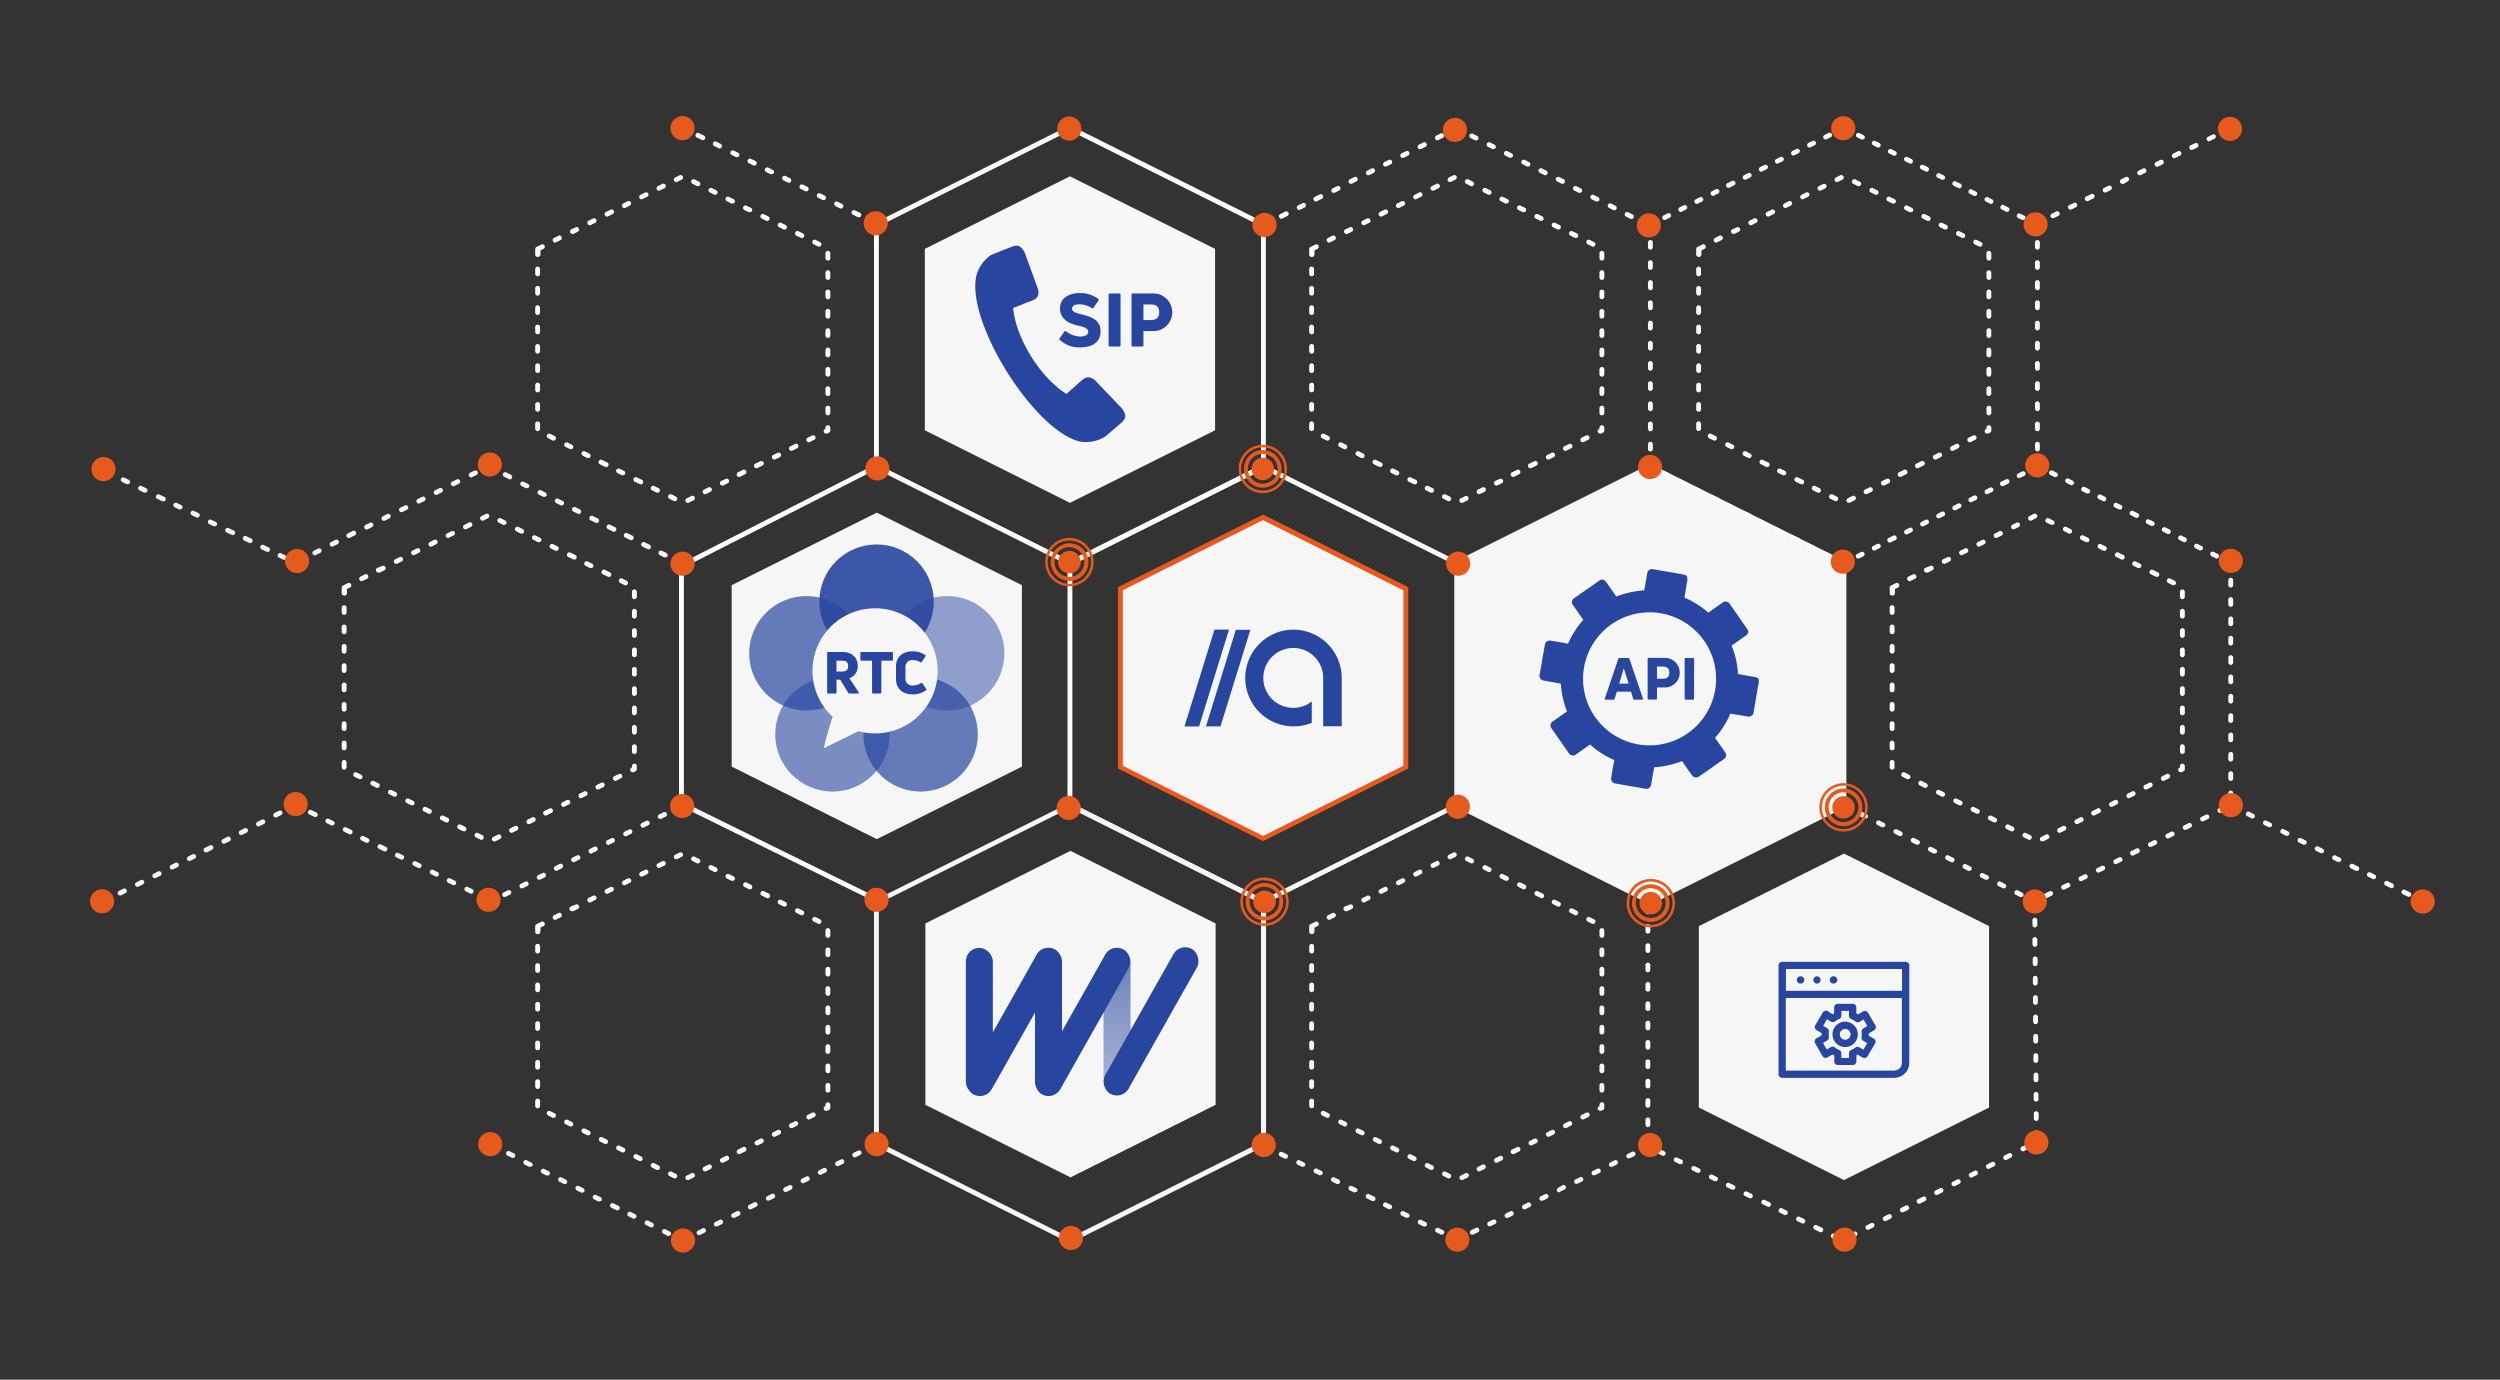 <svg id="Ebene_1" data-name="Ebene 1" xmlns="http://www.w3.org/2000/svg" xmlns:xlink="http://www.w3.org/1999/xlink" viewBox="0 0 516.8 285.2"><rect x="0" y="0" width="516.8" height="285.2" fill="#333333" stroke="none"/><defs><style>.cls-1,.cls-5{fill:#f6f6f6;}.cls-2{fill:#fcfcf9;}.cls-3{fill:#fff;}.cls-4{fill:none;stroke:#fcfcf9;}.cls-4,.cls-5{stroke-miterlimit:10;}.cls-5{stroke:#f6f6f6;}.cls-6{fill:#e65a1e;}.cls-10,.cls-11,.cls-12,.cls-13,.cls-7,.cls-8{fill:#2846a0;}.cls-8{fill-rule:evenodd;}.cls-11,.cls-9{opacity:0.7;}.cls-9{fill:url(#Unbenannter_Verlauf_10);}.cls-10{opacity:0.9;}.cls-12{opacity:0.6;}.cls-13{opacity:0.5;}</style><linearGradient id="Unbenannter_Verlauf_10" x1="230.91" y1="195.44" x2="230.91" y2="226.63" gradientUnits="userSpaceOnUse"><stop offset="0" stop-color="#2846a0"/><stop offset="1" stop-color="#2846a0" stop-opacity="0.5"/></linearGradient></defs><title>beehive-v3</title><path class="cls-1" d="M301.26,256.77a.54.54,0,0,1-.22,0l-.5-.25a.5.5,0,0,1,.44-.89l.28.13.18-.09a.5.5,0,1,1,.44.9l-.4.2A.59.59,0,0,1,301.26,256.77Zm3.1-1.52a.5.5,0,0,1-.23-.95l.9-.44a.5.5,0,1,1,.44.89l-.89.44A.49.49,0,0,1,304.36,255.25Zm-6.29,0a.59.59,0,0,1-.22-.05l-.9-.44a.5.5,0,0,1,.44-.9l.9.44a.5.5,0,0,1,.23.67A.52.52,0,0,1,298.07,255.21Zm9.88-1.73a.48.48,0,0,1-.45-.28.5.5,0,0,1,.22-.67l.9-.44a.5.5,0,1,1,.44.9l-.89.44A.47.47,0,0,1,308,253.48Zm-13.47,0a.54.54,0,0,1-.22,0l-.9-.44a.5.5,0,0,1,.44-.9l.9.44a.5.5,0,0,1-.22.95Zm17.06-1.73a.48.48,0,0,1-.45-.28.5.5,0,0,1,.22-.67l.9-.44a.5.5,0,1,1,.44.9l-.89.44A.63.63,0,0,1,311.54,251.72Zm-20.66,0a.44.44,0,0,1-.22-.05l-.9-.44a.5.5,0,0,1,.44-.9l.9.44a.5.5,0,0,1,.23.67A.48.48,0,0,1,290.88,251.69ZM315.13,250a.49.49,0,0,1-.45-.27.5.5,0,0,1,.23-.67l.89-.45a.52.52,0,0,1,.67.23.5.5,0,0,1-.23.67l-.89.44A.44.44,0,0,1,315.13,250Zm-27.84,0a.59.59,0,0,1-.22-.05l-.9-.44a.5.5,0,1,1,.44-.9l.9.44a.5.5,0,0,1,.23.67A.52.52,0,0,1,287.29,249.94Zm31.43-1.75a.48.48,0,0,1-.45-.28.5.5,0,0,1,.23-.67l.89-.44a.5.5,0,1,1,.44.9l-.89.44A.59.59,0,0,1,318.72,248.19Zm-35,0a.54.54,0,0,1-.22-.05l-.9-.44a.5.5,0,0,1,.44-.9l.9.44a.5.5,0,0,1-.22,1Zm38.61-1.75a.49.49,0,0,1-.45-.28.5.5,0,0,1,.23-.67L323,245a.5.5,0,0,1,.67.23.49.49,0,0,1-.23.66l-.89.45A.59.59,0,0,1,322.31,246.43Zm-42.21,0a.59.59,0,0,1-.22,0l-.89-.44a.5.5,0,0,1,.43-.9l.9.44a.5.5,0,0,1,.23.67A.49.49,0,0,1,280.1,246.42Zm45.8-1.76a.49.49,0,0,1-.22-.94l.89-.45a.5.5,0,1,1,.44.9l-.89.44A.44.44,0,0,1,325.9,244.66Zm-49.39,0a.44.44,0,0,1-.22,0l-.9-.44a.5.5,0,0,1-.23-.67.52.52,0,0,1,.67-.23l.9.44a.5.5,0,0,1-.22.95Zm-3.59-1.75a.43.43,0,0,1-.22-.06l-.9-.43a.5.5,0,1,1,.44-.9l.9.44a.51.51,0,0,1,.23.67A.52.52,0,0,1,272.92,242.91Zm56.57,0a.48.48,0,0,1-.45-.28.5.5,0,0,1,.23-.67l.89-.44a.5.5,0,0,1,.45.9l-.9.44A.59.59,0,0,1,329.49,242.9Zm-60.17-1.75a.59.59,0,0,1-.22-.05l-.89-.44a.5.5,0,0,1,.43-.9l.9.44a.5.5,0,0,1,.23.67A.48.48,0,0,1,269.32,241.15Zm63.76,0a.51.51,0,0,1-.45-.28.5.5,0,0,1,.23-.67l.89-.44a.5.5,0,0,1,.45.89l-.9.45A.59.59,0,0,1,333.08,241.14Zm-67.35-1.75a.59.59,0,0,1-.22,0l-.9-.44a.5.5,0,0,1-.23-.67.51.51,0,0,1,.67-.23l.9.44a.5.5,0,0,1-.22.95Zm70.94,0a.48.48,0,0,1-.45-.28.51.51,0,0,1,.23-.67l.89-.44a.5.5,0,0,1,.45.9l-.9.44A.44.44,0,0,1,336.67,239.37Zm-74.53-1.74a.42.42,0,0,1-.22,0l-.9-.44a.5.5,0,1,1,.44-.89l.9.43a.52.52,0,0,1,.23.67A.5.5,0,0,1,262.14,237.63Zm78.12,0a.49.49,0,0,1-.45-.28.5.5,0,0,1,.23-.67l.84-.41a.5.5,0,1,1,.44.89l-.84.42A.59.59,0,0,1,340.26,237.61Z"/><path class="cls-2" d="M379.88,256.43a.54.54,0,0,1-.22-.05l-.9-.44a.5.5,0,1,1,.44-.9l.9.44a.5.5,0,0,1-.22,1Zm2.68-.4a.5.5,0,0,1-.44-.27.49.49,0,0,1,.22-.67l.89-.45a.5.5,0,0,1,.67.22.49.49,0,0,1-.22.67l-.89.45A.46.46,0,0,1,382.56,256Zm-6.28-1.35a.59.59,0,0,1-.22-.05l-.89-.44a.5.5,0,1,1,.43-.9l.9.44a.5.5,0,0,1-.22,1Zm9.86-.45a.5.5,0,0,1-.45-.27.5.5,0,0,1,.22-.67l.89-.45a.5.5,0,0,1,.45.89l-.89.45A.44.44,0,0,1,386.14,254.23Zm-13.45-1.3a.54.54,0,0,1-.22-.05l-.9-.44a.5.5,0,1,1,.44-.9l.9.44a.51.51,0,0,1,.23.67A.52.52,0,0,1,372.69,252.93Zm17-.5a.5.5,0,0,1-.23-.94l.9-.45a.49.49,0,0,1,.67.22.51.51,0,0,1-.22.67l-.9.45A.44.44,0,0,1,389.71,252.43Zm-20.62-1.25a.59.59,0,0,1-.22-.05l-.9-.44a.5.5,0,1,1,.44-.9l.9.44a.5.5,0,0,1,.23.67A.52.52,0,0,1,369.09,251.18Zm24.19-.55a.51.51,0,0,1-.45-.27.52.52,0,0,1,.22-.68l.9-.45a.5.5,0,0,1,.45.9l-.9.45A.54.54,0,0,1,393.28,250.63Zm-27.79-1.2a.42.42,0,0,1-.21-.06l-.9-.43a.5.5,0,0,1,.43-.9l.9.44a.5.5,0,0,1-.22,1Zm31.36-.6a.5.5,0,0,1-.22-1l.89-.45a.51.51,0,0,1,.67.22.52.52,0,0,1-.22.68l-.89.45A.64.64,0,0,1,396.85,248.83Zm-35-1.16a.42.42,0,0,1-.22,0l-.9-.44a.49.49,0,0,1-.23-.66.5.5,0,0,1,.67-.23l.9.43a.5.5,0,0,1-.22.95Zm38.52-.64a.48.48,0,0,1-.44-.28.49.49,0,0,1,.22-.67l.89-.45a.5.5,0,0,1,.45.9l-.89.45A.59.59,0,0,1,400.42,247Zm-42.12-1.11a.44.44,0,0,1-.22,0l-.9-.44a.5.5,0,1,1,.44-.89l.9.43a.5.5,0,0,1,.23.67A.49.49,0,0,1,358.3,245.92Zm45.69-.69a.5.5,0,0,1-.22-.95l.89-.45a.5.5,0,0,1,.67.22.49.49,0,0,1-.22.67l-.89.46A.59.59,0,0,1,404,245.23Zm-49.28-1.06a.42.42,0,0,1-.22,0l-.9-.44a.5.5,0,0,1,.43-.9l.9.44a.49.49,0,0,1,.23.67A.48.48,0,0,1,354.71,244.17Zm52.86-.74a.49.49,0,0,1-.45-.28.5.5,0,0,1,.22-.67l.89-.45a.5.5,0,0,1,.67.22.49.49,0,0,1-.22.67l-.89.45A.46.46,0,0,1,407.57,243.43Zm-56.46-1a.54.54,0,0,1-.22,0l-.9-.44a.5.5,0,0,1,.44-.9l.9.44a.5.5,0,0,1-.22.95Zm60-.79a.49.49,0,0,1-.45-.28.5.5,0,0,1,.22-.67l.9-.45a.5.5,0,1,1,.44.89l-.89.45A.46.46,0,0,1,411.14,241.63Zm-63.63-1a.59.59,0,0,1-.22,0l-.9-.44a.5.5,0,1,1,.44-.9l.9.44a.5.5,0,0,1,.23.67A.49.49,0,0,1,347.51,240.67Zm67.2-.84a.52.52,0,0,1-.45-.28.5.5,0,0,1,.22-.67l.9-.45a.5.5,0,0,1,.45.89l-.9.45A.43.43,0,0,1,414.71,239.83Zm-70.79-.91a.54.54,0,0,1-.22,0l-.9-.44a.5.5,0,0,1,.44-.9l.89.44a.5.5,0,0,1,.24.67A.52.52,0,0,1,343.92,238.92Zm74.36-.9a.51.51,0,0,1-.45-.27.5.5,0,0,1,.22-.67l.9-.45a.49.49,0,0,1,.67.22.5.5,0,0,1-.22.67l-.89.45A.48.48,0,0,1,418.28,238ZM340.65,237a.51.51,0,0,1-.5-.5v-1a.5.5,0,0,1,.5-.5.5.5,0,0,1,.5.5v1A.5.5,0,0,1,340.65,237ZM421,235.68a.5.5,0,0,1-.5-.5v-1a.5.5,0,0,1,.5-.5h0a.49.49,0,0,1,.5.49v1a.5.5,0,0,1-.5.51ZM340.65,233a.51.51,0,0,1-.5-.5v-1a.5.5,0,0,1,.5-.5.5.5,0,0,1,.5.5v1A.5.5,0,0,1,340.65,233Zm80.28-1.28a.5.5,0,0,1-.5-.5v-1a.5.5,0,0,1,.5-.5h0a.49.49,0,0,1,.5.49v1a.5.5,0,0,1-.5.51ZM340.65,229a.51.51,0,0,1-.5-.5v-1a.5.5,0,0,1,.5-.5.5.5,0,0,1,.5.5v1A.5.5,0,0,1,340.65,229Zm80.25-1.28a.5.5,0,0,1-.5-.5v-1a.49.49,0,0,1,.49-.5h0a.51.51,0,0,1,.5.49v1a.5.5,0,0,1-.49.51ZM340.65,225a.51.51,0,0,1-.5-.5v-1a.5.5,0,0,1,.5-.5.5.5,0,0,1,.5.5v1A.5.5,0,0,1,340.65,225Zm80.23-1.28a.5.5,0,0,1-.5-.5v-1a.5.5,0,0,1,.49-.5h0a.5.5,0,0,1,.5.49v1a.5.5,0,0,1-.5.51ZM340.65,221a.51.51,0,0,1-.5-.5v-1a.5.5,0,0,1,.5-.5.5.5,0,0,1,.5.5v1A.5.5,0,0,1,340.65,221Zm80.2-1.28a.5.5,0,0,1-.5-.5v-1a.5.5,0,0,1,.5-.5h0a.5.5,0,0,1,.5.49v1a.5.5,0,0,1-.5.51ZM340.65,217a.51.51,0,0,1-.5-.5v-1a.5.5,0,0,1,.5-.5.5.5,0,0,1,.5.5v1A.5.5,0,0,1,340.65,217Zm80.17-1.28a.5.5,0,0,1-.5-.5v-1a.5.5,0,0,1,.5-.5h0a.49.49,0,0,1,.5.49v1a.5.5,0,0,1-.5.51ZM340.65,213a.51.51,0,0,1-.5-.5v-1a.5.5,0,0,1,.5-.5.5.5,0,0,1,.5.5v1A.5.5,0,0,1,340.65,213Zm80.14-1.28a.5.5,0,0,1-.5-.5v-1a.5.5,0,0,1,.5-.5h0a.5.5,0,0,1,.5.5v1a.5.5,0,0,1-.5.5ZM340.65,209a.51.51,0,0,1-.5-.5v-1a.5.5,0,0,1,.5-.5.5.5,0,0,1,.5.5v1A.5.5,0,0,1,340.65,209Zm80.11-1.28a.5.5,0,0,1-.5-.5v-1a.5.5,0,0,1,.5-.5h0a.5.5,0,0,1,.5.5v1a.5.5,0,0,1-.49.5ZM340.65,205a.51.51,0,0,1-.5-.5v-1a.5.5,0,0,1,.5-.5.5.5,0,0,1,.5.5v1A.5.5,0,0,1,340.65,205Zm80.08-1.28a.51.51,0,0,1-.5-.5v-1a.5.5,0,0,1,.49-.5h0a.5.5,0,0,1,.5.5v1a.49.49,0,0,1-.49.5ZM340.65,201a.51.51,0,0,1-.5-.5v-1a.5.5,0,0,1,.5-.5.5.5,0,0,1,.5.5v1A.5.5,0,0,1,340.65,201Zm80.06-1.28a.5.5,0,0,1-.5-.5v-1a.5.5,0,0,1,.5-.5h0a.5.5,0,0,1,.5.5v1a.5.5,0,0,1-.5.5ZM340.65,197a.51.51,0,0,1-.5-.5v-1a.5.5,0,0,1,.5-.5.5.5,0,0,1,.5.5v1A.5.5,0,0,1,340.65,197Zm80-1.28a.5.5,0,0,1-.5-.5v-1a.5.5,0,0,1,.5-.5h0a.5.5,0,0,1,.5.5v1a.5.5,0,0,1-.5.5Zm-80-2.72a.51.51,0,0,1-.5-.5v-1a.5.5,0,0,1,.5-.5.5.5,0,0,1,.5.5v1A.5.5,0,0,1,340.65,193Zm80-1.28a.5.5,0,0,1-.5-.5v-1a.5.5,0,0,1,.5-.5h0a.5.5,0,0,1,.5.5v1a.5.5,0,0,1-.5.5Zm-80-2.72a.51.51,0,0,1-.5-.5v-1a.5.5,0,0,1,.5-.5.5.5,0,0,1,.5.5v1A.5.5,0,0,1,340.65,189Zm80-1.28a.5.5,0,0,1-.5-.5v-.53a.48.48,0,0,1-.11-.6.5.5,0,0,1,.67-.21l.16.08a.49.49,0,0,1,.28.44v.82a.5.5,0,0,1-.49.5Zm-2.85-2.25a.59.59,0,0,1-.22-.05l-.9-.46a.5.5,0,0,1-.22-.67.52.52,0,0,1,.68-.22l.89.45a.51.51,0,0,1,.22.67A.49.49,0,0,1,417.77,185.43Zm-3.57-1.8a.46.46,0,0,1-.22-.06l-.9-.45a.5.5,0,1,1,.46-.89l.89.45a.5.5,0,0,1,.22.67A.52.52,0,0,1,414.2,183.63Zm-3.57-1.81a.44.44,0,0,1-.22,0l-.9-.45a.51.51,0,0,1-.22-.67.49.49,0,0,1,.67-.22l.9.45a.5.5,0,0,1,.22.67A.51.51,0,0,1,410.63,181.82Zm-3.57-1.8a.59.59,0,0,1-.22-.05l-.9-.45a.52.52,0,0,1-.22-.68.51.51,0,0,1,.67-.22l.9.45a.51.51,0,0,1,.22.67A.5.5,0,0,1,407.06,180Zm-3.57-1.8a.49.49,0,0,1-.23-.06l-.89-.45a.5.5,0,1,1,.45-.89l.9.45a.5.5,0,0,1-.23.95Zm-3.57-1.81a.48.48,0,0,1-.23,0l-.89-.45a.51.51,0,0,1-.22-.67.49.49,0,0,1,.67-.22l.9.45a.5.5,0,0,1,.22.67A.51.51,0,0,1,399.92,176.41Zm-3.57-1.8a.64.64,0,0,1-.23-.05l-.89-.45a.52.52,0,0,1-.22-.68.51.51,0,0,1,.67-.22l.9.45a.52.52,0,0,1,.22.68A.51.51,0,0,1,396.35,174.61Zm-3.57-1.8a.49.49,0,0,1-.23-.06l-.89-.45a.5.5,0,0,1-.22-.67.5.5,0,0,1,.67-.22l.89.45a.5.5,0,0,1-.22.95ZM389.21,171A.48.48,0,0,1,389,171l-.89-.45a.5.5,0,0,1-.22-.67.49.49,0,0,1,.67-.22l.89.45a.5.5,0,0,1,.23.67A.51.51,0,0,1,389.21,171Zm-3.57-1.8a.59.59,0,0,1-.23,0l-.89-.45a.5.5,0,0,1,.45-.9l.89.45a.5.5,0,0,1,.22.68A.49.49,0,0,1,385.64,169.2Zm-3.57-1.8a.46.46,0,0,1-.23-.06l-.89-.45a.49.49,0,0,1-.22-.67.5.5,0,0,1,.67-.22l.89.45a.49.49,0,0,1,.22.67A.48.48,0,0,1,382.07,167.4Z"/><path class="cls-2" d="M423,185.68a.5.5,0,0,1-.22-1l.9-.44a.5.5,0,0,1,.44.9l-.9.44A.44.44,0,0,1,423,185.68Zm3.59-1.76a.5.5,0,0,1-.22-.95l.9-.44a.5.5,0,1,1,.44.9l-.9.44A.59.59,0,0,1,426.61,183.92Zm3.59-1.77a.51.51,0,0,1-.45-.27.5.5,0,0,1,.23-.67l.9-.44a.51.51,0,0,1,.67.22.5.5,0,0,1-.23.67l-.9.44A.44.44,0,0,1,430.2,182.15Zm3.59-1.76a.5.5,0,0,1-.22-.95l.9-.44a.5.5,0,1,1,.44.9l-.9.44A.59.59,0,0,1,433.79,180.39Zm3.59-1.76a.52.52,0,0,1-.45-.28.5.5,0,0,1,.23-.67l.9-.44a.5.5,0,0,1,.67.23.49.49,0,0,1-.23.66l-.9.45A.54.54,0,0,1,437.38,178.63Zm3.59-1.77a.5.5,0,0,1-.22-1l.9-.44a.5.5,0,1,1,.44.9l-.9.44A.44.44,0,0,1,441,176.86Zm3.59-1.76a.5.5,0,0,1-.22-.95l.9-.44a.5.5,0,1,1,.44.9l-.9.44A.59.59,0,0,1,444.56,175.1Zm3.59-1.77a.51.51,0,0,1-.45-.27.5.5,0,0,1,.23-.67l.9-.45a.52.52,0,0,1,.67.23.5.5,0,0,1-.23.67l-.9.44A.44.44,0,0,1,448.15,173.33Zm3.59-1.76a.5.5,0,0,1-.22-.95l.9-.44a.5.5,0,1,1,.44.9l-.9.44A.59.59,0,0,1,451.74,171.57Zm3.59-1.76a.52.52,0,0,1-.45-.28.5.5,0,0,1,.23-.67l.9-.44a.51.51,0,0,1,.67.22.5.5,0,0,1-.23.67l-.9.45A.59.59,0,0,1,455.33,169.81Zm3.59-1.77a.5.5,0,0,1-.22-.95l.9-.44a.5.5,0,1,1,.44.9l-.9.44A.44.44,0,0,1,458.92,168Zm2.24-2.6a.5.5,0,0,1-.5-.5v-1a.5.5,0,0,1,1,0v1A.5.5,0,0,1,461.16,165.44Zm0-4a.5.5,0,0,1-.5-.5v-1a.5.5,0,0,1,1,0v1A.5.5,0,0,1,461.16,161.44Zm0-4a.5.5,0,0,1-.5-.5v-1a.5.5,0,0,1,1,0v1A.5.5,0,0,1,461.16,157.44Zm0-4a.5.5,0,0,1-.5-.5v-1a.5.5,0,0,1,1,0v1A.5.5,0,0,1,461.16,153.44Zm0-4a.5.5,0,0,1-.5-.5v-1a.5.5,0,0,1,1,0v1A.5.5,0,0,1,461.16,149.44Zm0-4a.5.5,0,0,1-.5-.5v-1a.5.5,0,0,1,1,0v1A.5.5,0,0,1,461.16,145.44Zm0-4a.5.5,0,0,1-.5-.5v-1a.5.5,0,0,1,1,0v1A.5.5,0,0,1,461.16,141.44Zm0-4a.5.5,0,0,1-.5-.5v-1a.5.5,0,0,1,1,0v1A.5.5,0,0,1,461.16,137.44Zm0-4a.5.5,0,0,1-.5-.5v-1a.5.5,0,0,1,1,0v1A.5.5,0,0,1,461.16,133.44Zm0-4a.5.5,0,0,1-.5-.5v-1a.5.5,0,0,1,1,0v1A.5.5,0,0,1,461.16,129.44Zm0-4a.5.5,0,0,1-.5-.5v-1a.5.5,0,0,1,1,0v1A.5.5,0,0,1,461.16,125.44Zm0-4a.5.5,0,0,1-.5-.5v-1a.5.5,0,0,1,1,0v1A.5.5,0,0,1,461.16,121.44Zm0-4a.5.5,0,0,1-.5-.5v-1a.5.5,0,0,1,1,0v1A.5.5,0,0,1,461.16,117.44Z"/><path class="cls-2" d="M500.83,186.86a.42.42,0,0,1-.22-.05l-.35-.17A.51.51,0,0,1,500,186a.52.52,0,0,1,.68-.22l.34.18a.5.5,0,0,1,.23.67A.51.51,0,0,1,500.83,186.86Zm-3-1.52a.48.48,0,0,1-.23-.05l-.89-.45a.5.5,0,0,1-.22-.67.49.49,0,0,1,.67-.22l.89.44a.5.5,0,0,1-.22,1Zm-3.58-1.79a.46.46,0,0,1-.22-.06l-.89-.45a.5.5,0,0,1-.23-.67.51.51,0,0,1,.68-.22l.89.45a.5.5,0,0,1-.23,1Zm-3.57-1.8a.42.42,0,0,1-.22-.05l-.9-.45a.5.5,0,0,1-.22-.67.49.49,0,0,1,.67-.22l.9.45a.5.5,0,0,1,.22.67A.51.51,0,0,1,490.65,181.75ZM487.08,180a.46.46,0,0,1-.23-.06l-.89-.44a.51.51,0,0,1-.23-.68.52.52,0,0,1,.68-.22l.89.45a.5.5,0,0,1-.22,1Zm-3.58-1.8a.54.54,0,0,1-.22,0l-.9-.45a.5.5,0,0,1-.22-.67.49.49,0,0,1,.67-.22l.9.44a.52.52,0,0,1,.22.68A.51.51,0,0,1,483.5,178.16Zm-3.57-1.79a.46.46,0,0,1-.23-.06l-.89-.45a.5.5,0,1,1,.45-.89l.89.45a.49.49,0,0,1,.22.67A.48.48,0,0,1,479.93,176.37Zm-3.58-1.8a.44.44,0,0,1-.22,0l-.9-.45a.51.51,0,0,1-.22-.67.49.49,0,0,1,.67-.22l.9.45a.5.5,0,0,1,.22.67A.51.51,0,0,1,476.35,174.57Zm-3.57-1.79a.49.49,0,0,1-.23-.06l-.89-.45a.49.49,0,0,1-.22-.67.5.5,0,0,1,.67-.22l.89.45a.49.49,0,0,1,.22.67A.48.48,0,0,1,472.78,172.78ZM469.2,171a.59.59,0,0,1-.22,0l-.89-.45a.5.5,0,0,1-.23-.67.49.49,0,0,1,.67-.22l.9.44a.52.52,0,0,1,.22.68A.5.5,0,0,1,469.2,171Zm-3.57-1.79a.49.49,0,0,1-.23-.06l-.89-.45a.5.5,0,0,1,.45-.89l.89.45a.49.49,0,0,1,.22.67A.48.48,0,0,1,465.63,169.19Zm-3.58-1.8a.59.59,0,0,1-.22,0l-.89-.45a.51.51,0,0,1-.23-.67.49.49,0,0,1,.67-.22l.9.44a.51.51,0,0,1,.22.68A.5.5,0,0,1,462.05,167.39Z"/><polygon class="cls-3" points="180.98 186.46 140.37 166.48 140.37 116.67 140.64 116.53 180.95 96 181.4 96.89 141.37 117.28 141.37 165.86 181.42 185.57 180.98 186.46"/><path class="cls-1" d="M21.25,186.91a.5.5,0,0,1-.45-.28A.51.51,0,0,1,21,186l.9-.44a.49.49,0,0,1,.67.22.5.5,0,0,1-.22.67l-.9.45A.59.59,0,0,1,21.25,186.91Zm79.74-.39a.43.43,0,0,1-.22-.06l-.9-.44a.5.5,0,0,1-.23-.67.49.49,0,0,1,.67-.22l.9.44a.49.49,0,0,1,.22.67A.5.5,0,0,1,101,186.52Zm-76.16-1.4a.5.5,0,0,1-.45-.27.52.52,0,0,1,.22-.68l.9-.44a.49.49,0,0,1,.67.22.5.5,0,0,1-.23.67l-.89.45A.59.59,0,0,1,24.83,185.12Zm72.57-.37a.54.54,0,0,1-.22-.05l-.9-.44a.5.5,0,0,1,.44-.9l.9.44a.49.49,0,0,1,.22.67A.48.48,0,0,1,97.4,184.75Zm-69-1.42a.5.5,0,0,1-.22-.94l.89-.45a.5.5,0,1,1,.45.89l-.89.45A.48.48,0,0,1,28.4,183.33ZM93.81,183a.43.43,0,0,1-.22-.06l-.9-.44a.5.5,0,1,1,.44-.89l.9.44a.51.51,0,0,1,.23.67A.52.52,0,0,1,93.81,183ZM32,181.54a.51.51,0,0,1-.45-.27.5.5,0,0,1,.23-.67l.89-.45a.5.5,0,0,1,.67.22.49.49,0,0,1-.22.67l-.89.45A.48.48,0,0,1,32,181.54Zm58.24-.32a.42.42,0,0,1-.22-.05l-.9-.44a.5.5,0,1,1,.44-.9l.9.44a.5.5,0,0,1-.22.95Zm-54.66-1.47a.51.51,0,0,1-.45-.27.5.5,0,0,1,.23-.67l.89-.45a.5.5,0,0,1,.67.22.5.5,0,0,1-.22.67l-.9.45A.44.44,0,0,1,35.56,179.75Zm51.07-.29a.54.54,0,0,1-.22-.05l-.9-.45a.49.49,0,0,1-.23-.66.5.5,0,0,1,.67-.23l.9.44a.5.5,0,0,1,.23.67A.52.52,0,0,1,86.63,179.46ZM39.14,178a.51.51,0,0,1-.45-.28.5.5,0,0,1,.22-.67l.9-.45a.5.5,0,0,1,.67.23.51.51,0,0,1-.23.67l-.89.44A.46.46,0,0,1,39.14,178Zm43.9-.28a.42.42,0,0,1-.22-.05l-.9-.44a.5.5,0,0,1,.44-.9l.9.44a.5.5,0,0,1-.22.95Zm-40.33-1.51a.5.5,0,0,1-.22-1l.9-.45a.5.5,0,1,1,.44.9l-.89.44A.46.46,0,0,1,42.71,176.18Zm36.74-.25a.54.54,0,0,1-.22-.05l-.9-.45a.49.49,0,0,1-.23-.66.5.5,0,0,1,.67-.23l.9.44a.5.5,0,0,1-.22,1Zm-33.16-1.54a.5.5,0,0,1-.22-.95L47,173a.5.5,0,0,1,.67.23.49.49,0,0,1-.22.67l-.89.45A.64.64,0,0,1,46.29,174.39Zm29.57-.23a.42.42,0,0,1-.22,0l-.9-.44a.5.5,0,0,1-.23-.67.52.52,0,0,1,.67-.23l.9.44a.5.5,0,0,1-.22.95Zm-26-1.56a.5.5,0,0,1-.22-.95l.89-.45a.5.5,0,0,1,.67.23.49.49,0,0,1-.22.67l-.9.45A.54.54,0,0,1,49.87,172.6Zm22.4-.2a.54.54,0,0,1-.22-.05l-.9-.44a.5.5,0,0,1,.44-.9l.9.44a.5.5,0,0,1-.22,1Zm-18.82-1.59a.49.49,0,0,1-.45-.28.51.51,0,0,1,.22-.67l.9-.44a.49.49,0,0,1,.67.22.5.5,0,0,1-.22.67l-.9.45A.59.59,0,0,1,53.45,170.81Zm15.23-.17a.43.43,0,0,1-.22-.06l-.9-.44a.5.5,0,0,1-.23-.67.49.49,0,0,1,.67-.22l.9.44a.5.5,0,0,1,.23.67A.52.52,0,0,1,68.68,170.64ZM57,169a.5.5,0,0,1-.45-.27.51.51,0,0,1,.22-.68l.9-.44a.49.49,0,0,1,.67.22.5.5,0,0,1-.23.67l-.89.45A.44.44,0,0,1,57,169Zm8.06-.15a.54.54,0,0,1-.22-.05l-.9-.44a.5.5,0,0,1-.23-.67.51.51,0,0,1,.67-.23l.9.44a.5.5,0,0,1-.22,1Zm-4.49-1.64a.5.5,0,0,1-.22-.94L61,166a.51.51,0,0,1,.45,0l.32.16a.5.5,0,0,1,.23.67.51.51,0,0,1-.67.23l-.1-.06-.35.18A.46.46,0,0,1,60.6,167.23Z"/><path class="cls-3" d="M221.17,117l-40.5-20.25V46.14l40.5-20.25,40.5,20.25V96.76Zm-39.5-20.87,39.5,19.75,39.5-19.75V46.76L221.17,27l-39.5,19.75Z"/><polygon class="cls-4" points="221.18 116.45 261.18 96.45 301.18 116.45 301.18 166.45 261.18 186.45 221.18 166.45 221.18 116.45"/><path class="cls-1" d="M221.17,257l-.22-.12-40.28-20.13V186.14L181,186l40.22-20.11.23.11,40.27,20.14v50.62l-.27.13Zm-39.5-20.87,39.5,19.75,39.5-19.75V186.76L221.17,167l-39.5,19.75Z"/><polygon class="cls-5" points="301.18 116.45 341.18 96.45 381.18 116.45 381.18 166.45 341.18 186.45 301.18 166.45 301.18 116.45"/><path class="cls-2" d="M341.17,47.45a.51.51,0,0,1-.5-.5v-.5A.5.5,0,0,1,341,46l.45-.22a.49.49,0,0,1,.67.22.5.5,0,0,1-.22.67l-.18.09V47A.5.5,0,0,1,341.17,47.45Z"/><path class="cls-2" d="M344.12,45.47a.51.51,0,0,1-.45-.27.5.5,0,0,1,.22-.67l.84-.42a.5.5,0,1,1,.44.9l-.83.41A.44.44,0,0,1,344.12,45.47Z"/><path class="cls-2" d="M347.45,43.81a.49.49,0,0,1-.45-.28.51.51,0,0,1,.22-.67l.83-.41a.51.51,0,0,1,.68.22.5.5,0,0,1-.23.67l-.83.42A.59.59,0,0,1,347.45,43.81Zm3.32-1.66a.5.5,0,0,1-.22-.95l.83-.42a.5.5,0,0,1,.67.23.49.49,0,0,1-.22.67l-.83.41A.46.46,0,0,1,350.77,42.15Zm3.33-1.67a.5.5,0,0,1-.22-.94l.83-.42a.5.5,0,0,1,.67.22.5.5,0,0,1-.22.67l-.83.42A.48.48,0,0,1,354.1,40.48Zm3.33-1.66a.5.5,0,0,1-.22-1l.83-.41a.49.49,0,0,1,.67.22.5.5,0,0,1-.22.67l-.84.42A.54.54,0,0,1,357.43,38.82Zm3.33-1.67a.51.51,0,0,1-.45-.27.5.5,0,0,1,.23-.67l.83-.42a.5.5,0,0,1,.44.9l-.83.41A.44.44,0,0,1,360.76,37.15Zm3.33-1.66a.49.49,0,0,1-.45-.28.51.51,0,0,1,.22-.67l.84-.41a.5.5,0,1,1,.44.89l-.83.42A.59.59,0,0,1,364.09,35.49Zm3.33-1.66a.49.49,0,0,1-.45-.28.49.49,0,0,1,.22-.67l.83-.42a.5.5,0,0,1,.67.23.49.49,0,0,1-.22.67l-.83.41A.46.46,0,0,1,367.42,33.83Zm3.32-1.67a.5.5,0,0,1-.22-.94l.83-.42A.5.5,0,0,1,372,31a.49.49,0,0,1-.22.67l-.83.42A.48.48,0,0,1,370.74,32.16Zm3.33-1.66a.5.5,0,0,1-.22-.95l.83-.41a.49.49,0,0,1,.67.22.5.5,0,0,1-.22.67l-.84.42A.54.54,0,0,1,374.07,30.5Zm3.33-1.67a.51.51,0,0,1-.45-.27.5.5,0,0,1,.23-.67l.83-.42a.51.51,0,0,1,.67.22.52.52,0,0,1-.22.68l-.84.41A.44.44,0,0,1,377.4,28.83Z"/><path class="cls-2" d="M381.62,27.17a.59.59,0,0,1-.22-.05l-.23-.11-.22.11a.5.5,0,0,1-.67-.23.51.51,0,0,1,.22-.67L381,26a.51.51,0,0,1,.45,0l.45.22a.51.51,0,0,1,.22.67A.5.5,0,0,1,381.62,27.17Z"/><path class="cls-2" d="M385,28.83a.44.44,0,0,1-.22,0l-.84-.41a.52.52,0,0,1-.22-.68.51.51,0,0,1,.67-.22l.83.42a.5.5,0,0,1,.23.67A.51.51,0,0,1,385,28.83Z"/><path class="cls-2" d="M418.23,45.47a.44.44,0,0,1-.22,0l-.83-.41a.5.5,0,1,1,.44-.9l.84.42a.5.5,0,0,1,.22.67A.51.51,0,0,1,418.23,45.47Zm-3.33-1.66a.59.59,0,0,1-.22-.05l-.83-.42a.5.5,0,1,1,.44-.89l.84.41a.51.51,0,0,1,.22.67A.49.49,0,0,1,414.9,43.81Zm-3.32-1.66a.46.46,0,0,1-.23-.06l-.83-.41a.49.49,0,0,1-.22-.67.5.5,0,0,1,.67-.23l.83.42a.5.5,0,0,1-.22.95Zm-3.33-1.67a.48.48,0,0,1-.23,0l-.83-.42a.49.49,0,0,1-.22-.67.5.5,0,0,1,.67-.22l.83.42a.5.5,0,0,1-.22.94Zm-3.33-1.66a.54.54,0,0,1-.22,0l-.84-.42a.5.5,0,0,1-.22-.67.49.49,0,0,1,.67-.22l.83.41a.5.5,0,0,1-.22,1Zm-3.33-1.67a.44.44,0,0,1-.22,0l-.83-.41a.5.5,0,1,1,.44-.9l.83.42a.5.5,0,0,1,.23.67A.51.51,0,0,1,401.59,37.15Zm-3.33-1.66a.59.59,0,0,1-.22-.05l-.83-.42a.5.5,0,1,1,.44-.89l.84.41a.51.51,0,0,1,.22.67A.49.49,0,0,1,398.26,35.49Zm-3.33-1.66a.46.46,0,0,1-.22-.06l-.83-.41a.49.49,0,0,1-.22-.67.5.5,0,0,1,.67-.23l.83.42a.5.5,0,0,1-.23.95Zm-3.32-1.67a.48.48,0,0,1-.23,0l-.83-.42a.49.49,0,0,1-.22-.67.5.5,0,0,1,.67-.22l.83.42a.5.5,0,0,1-.22.94Zm-3.33-1.66a.64.64,0,0,1-.23-.05l-.83-.42a.5.5,0,0,1-.22-.67.49.49,0,0,1,.67-.22l.83.41a.5.5,0,0,1-.22.95Z"/><path class="cls-2" d="M421.17,47.45a.51.51,0,0,1-.5-.5v-.19l-.17-.09a.5.5,0,0,1-.22-.67.5.5,0,0,1,.67-.22l.45.22a.49.49,0,0,1,.27.45V47A.5.5,0,0,1,421.17,47.45Z"/><path class="cls-2" d="M421.17,51.62a.51.51,0,0,1-.5-.5v-1a.51.51,0,0,1,.5-.5.5.5,0,0,1,.5.5v1A.5.5,0,0,1,421.17,51.62Z"/><path class="cls-2" d="M421.17,93.32a.5.5,0,0,1-.5-.5v-1a.5.5,0,0,1,.5-.5.5.5,0,0,1,.5.5v1A.5.5,0,0,1,421.17,93.32Zm0-4.17a.5.5,0,0,1-.5-.5v-1a.5.5,0,0,1,.5-.5.5.5,0,0,1,.5.5v1A.5.5,0,0,1,421.17,89.15Zm0-4.17a.51.51,0,0,1-.5-.5v-1a.5.5,0,0,1,.5-.5.5.5,0,0,1,.5.5v1A.5.5,0,0,1,421.17,85Zm0-4.17a.51.51,0,0,1-.5-.5v-1a.5.5,0,0,1,.5-.5.5.5,0,0,1,.5.5v1A.5.5,0,0,1,421.17,80.81Zm0-4.17a.51.51,0,0,1-.5-.5v-1a.5.5,0,0,1,.5-.5.5.5,0,0,1,.5.5v1A.5.5,0,0,1,421.17,76.64Zm0-4.17a.51.51,0,0,1-.5-.5v-1a.5.5,0,0,1,.5-.5.5.5,0,0,1,.5.5v1A.5.5,0,0,1,421.17,72.47Zm0-4.17a.51.51,0,0,1-.5-.5v-1a.5.5,0,0,1,.5-.5.5.5,0,0,1,.5.5v1A.5.5,0,0,1,421.17,68.3Zm0-4.17a.51.51,0,0,1-.5-.5V62.58a.51.51,0,0,1,.5-.5.5.5,0,0,1,.5.5v1.05A.5.5,0,0,1,421.17,64.13Zm0-4.17a.51.51,0,0,1-.5-.5V58.41a.51.51,0,0,1,.5-.5.5.5,0,0,1,.5.5v1.05A.5.5,0,0,1,421.17,60Zm0-4.17a.51.51,0,0,1-.5-.5v-1a.51.51,0,0,1,.5-.5.5.5,0,0,1,.5.5v1A.5.5,0,0,1,421.17,55.79Z"/><path class="cls-2" d="M420.73,97.17a.49.49,0,0,1-.45-.28.51.51,0,0,1,.22-.67l.17-.08V96a.5.5,0,0,1,.5-.5.5.5,0,0,1,.5.5v.5a.48.48,0,0,1-.27.44l-.45.23A.59.59,0,0,1,420.73,97.17Z"/><path class="cls-2" d="M417.4,98.83a.51.51,0,0,1-.45-.27.5.5,0,0,1,.23-.67l.83-.42a.51.51,0,0,1,.67.22.52.52,0,0,1-.22.68l-.84.41A.44.44,0,0,1,417.4,98.83Z"/><path class="cls-2" d="M384.12,115.47a.51.51,0,0,1-.45-.27.5.5,0,0,1,.22-.67l.84-.42a.5.5,0,1,1,.44.9l-.83.41A.44.44,0,0,1,384.12,115.47Zm3.33-1.66a.49.49,0,0,1-.45-.28.51.51,0,0,1,.22-.67l.83-.41a.51.51,0,0,1,.68.22.5.5,0,0,1-.23.67l-.83.42A.59.59,0,0,1,387.45,113.81Zm3.32-1.66a.5.5,0,0,1-.22-1l.83-.42a.5.5,0,0,1,.67.23.49.49,0,0,1-.22.67l-.83.41A.46.46,0,0,1,390.77,112.15Zm3.33-1.67a.5.5,0,0,1-.22-.94l.83-.42a.5.5,0,0,1,.67.22.5.5,0,0,1-.22.67l-.83.42A.48.48,0,0,1,394.1,110.48Zm3.33-1.66a.5.5,0,0,1-.22-.95l.83-.41a.49.49,0,0,1,.67.22.5.5,0,0,1-.22.67l-.84.42A.54.54,0,0,1,397.43,108.82Zm3.33-1.67a.51.51,0,0,1-.45-.27.5.5,0,0,1,.23-.67l.83-.42a.5.5,0,1,1,.44.9l-.83.41A.44.44,0,0,1,400.76,107.15Zm3.33-1.66a.49.49,0,0,1-.45-.28.51.51,0,0,1,.22-.67l.84-.41a.5.5,0,1,1,.44.89l-.83.42A.59.59,0,0,1,404.09,105.49Zm3.33-1.66a.49.49,0,0,1-.45-.28.49.49,0,0,1,.22-.67l.83-.42a.5.5,0,0,1,.67.23.49.49,0,0,1-.22.67l-.83.41A.46.46,0,0,1,407.42,103.83Zm3.32-1.67a.5.5,0,0,1-.22-.94l.83-.42a.5.5,0,0,1,.67.22.49.49,0,0,1-.22.67l-.83.42A.48.48,0,0,1,410.74,102.16Zm3.33-1.66a.5.5,0,0,1-.22-1l.83-.41a.49.49,0,0,1,.67.22.5.5,0,0,1-.22.67l-.84.42A.54.54,0,0,1,414.07,100.5Z"/><path class="cls-2" d="M381.17,117a.46.46,0,0,1-.22-.06l-.45-.22a.5.5,0,0,1-.22-.67.49.49,0,0,1,.67-.22l.22.11.23-.11a.49.49,0,0,1,.67.22.5.5,0,0,1-.22.67l-.45.22A.46.46,0,0,1,381.17,117Z"/><path class="cls-2" d="M378.23,115.47a.44.44,0,0,1-.22,0l-.83-.41a.5.5,0,0,1,.44-.9l.84.42a.5.5,0,0,1,.22.67A.51.51,0,0,1,378.23,115.47Z"/><path class="cls-2" d="M374.9,113.81a.59.59,0,0,1-.22,0l-.83-.42a.5.5,0,1,1,.44-.89l.84.41a.51.51,0,0,1,.22.67A.49.49,0,0,1,374.9,113.81Zm-3.32-1.66a.46.46,0,0,1-.23-.06l-.83-.41a.49.49,0,0,1-.22-.67.5.5,0,0,1,.67-.23l.83.42a.5.5,0,0,1-.22,1Zm-3.33-1.67a.48.48,0,0,1-.23,0l-.83-.42a.49.49,0,0,1-.22-.67.5.5,0,0,1,.67-.22l.83.42a.5.5,0,0,1-.22.94Zm-3.33-1.66a.54.54,0,0,1-.22,0l-.84-.42a.5.5,0,0,1-.22-.67.49.49,0,0,1,.67-.22l.83.41a.5.5,0,0,1-.22.95Zm-3.33-1.67a.44.44,0,0,1-.22-.05l-.83-.41a.5.5,0,1,1,.44-.9l.83.42a.5.5,0,0,1,.23.67A.51.51,0,0,1,361.59,107.15Zm-3.33-1.66a.59.59,0,0,1-.22,0l-.83-.42a.5.5,0,1,1,.44-.89l.84.41a.51.51,0,0,1,.22.67A.49.49,0,0,1,358.26,105.49Zm-3.33-1.66a.46.46,0,0,1-.22-.06l-.83-.41a.49.49,0,0,1-.22-.67.5.5,0,0,1,.67-.23l.83.42a.5.5,0,0,1-.23,1Zm-3.32-1.67a.48.48,0,0,1-.23,0l-.83-.42a.49.49,0,0,1-.22-.67.5.5,0,0,1,.67-.22l.83.42a.5.5,0,0,1-.22.94Zm-3.33-1.66a.64.64,0,0,1-.23,0l-.83-.42a.5.5,0,0,1-.22-.67.49.49,0,0,1,.67-.22l.83.41a.5.5,0,0,1-.22,1ZM345,98.83a.44.44,0,0,1-.22,0l-.84-.41a.52.52,0,0,1-.22-.68.51.51,0,0,1,.67-.22l.83.42a.5.5,0,0,1,.23.67A.51.51,0,0,1,345,98.83Z"/><path class="cls-2" d="M341.62,97.17a.59.59,0,0,1-.22,0l-.45-.23a.49.49,0,0,1-.28-.44V96a.5.5,0,0,1,.5-.5.5.5,0,0,1,.5.5v.19l.18.08a.51.51,0,0,1,.22.67A.5.5,0,0,1,341.62,97.17Z"/><path class="cls-2" d="M341.17,93.32a.5.5,0,0,1-.5-.5v-1a.5.5,0,0,1,.5-.5.5.5,0,0,1,.5.5v1A.5.5,0,0,1,341.17,93.32Z"/><path class="cls-2" d="M341.17,89.15a.5.5,0,0,1-.5-.5v-1a.5.5,0,0,1,.5-.5.5.5,0,0,1,.5.5v1A.5.5,0,0,1,341.17,89.15Zm0-4.17a.51.51,0,0,1-.5-.5v-1a.5.5,0,0,1,.5-.5.5.5,0,0,1,.5.5v1A.5.5,0,0,1,341.17,85Zm0-4.17a.51.51,0,0,1-.5-.5v-1a.5.5,0,0,1,.5-.5.5.5,0,0,1,.5.5v1A.5.5,0,0,1,341.17,80.81Zm0-4.17a.51.51,0,0,1-.5-.5v-1a.5.5,0,0,1,.5-.5.5.5,0,0,1,.5.5v1A.5.5,0,0,1,341.17,76.64Zm0-4.17a.51.51,0,0,1-.5-.5v-1a.5.5,0,0,1,.5-.5.5.5,0,0,1,.5.5v1A.5.5,0,0,1,341.17,72.47Zm0-4.17a.51.51,0,0,1-.5-.5v-1a.5.5,0,0,1,.5-.5.5.5,0,0,1,.5.5v1A.5.5,0,0,1,341.17,68.3Zm0-4.17a.51.51,0,0,1-.5-.5V62.58a.51.51,0,0,1,.5-.5.5.5,0,0,1,.5.5v1.05A.5.5,0,0,1,341.17,64.13Zm0-4.17a.51.51,0,0,1-.5-.5V58.41a.51.51,0,0,1,.5-.5.5.5,0,0,1,.5.5v1.05A.5.5,0,0,1,341.17,60Zm0-4.17a.51.51,0,0,1-.5-.5v-1a.51.51,0,0,1,.5-.5.5.5,0,0,1,.5.5v1A.5.5,0,0,1,341.17,55.79Zm0-4.17a.51.51,0,0,1-.5-.5v-1a.51.51,0,0,1,.5-.5.5.5,0,0,1,.5.5v1A.5.5,0,0,1,341.17,51.62Z"/><polygon class="cls-1" points="231.61 158.61 231.61 121.73 261.11 106.98 290.61 121.73 290.61 158.61 261.11 173.36 231.61 158.61"/><path class="cls-6" d="M261.11,107.54l29,14.5V158.3l-29,14.5-29-14.5V122l29-14.5m0-1.12-30,15v37.5l30,15,30-15v-37.5l-30-15Z"/><polygon class="cls-7" points="251.05 130.15 244.85 150.18 247.87 150.18 254.06 130.15 251.05 130.15"/><polygon class="cls-7" points="255.47 130.19 249.3 150.16 252.3 150.16 258.48 130.19 255.47 130.19"/><path class="cls-7" d="M267.34,130.16a10,10,0,1,0,3.83,19.27V145a6.19,6.19,0,1,1,2.36-4.87v10h3.83v-10h0A10,10,0,0,0,267.34,130.16Z"/><polygon class="cls-1" points="191.18 51.45 221.18 36.45 251.18 51.45 251.18 88.95 221.18 103.95 191.18 88.95 191.18 51.45"/><path class="cls-8" d="M209.43,63.68l3.2-1.28c1.16-.39,2.44-.77,1.93-2.7L211.74,52c-.77-1-1-1.54-2.57-1l-4.23,1.67a7.48,7.48,0,0,0-3.08,4.23c-2.31,9.5,11.93,32.21,21.42,34.39a7.64,7.64,0,0,0,5.13-1l3.47-2.95c1.15-1.16.77-1.67.13-2.82l-5.65-5.91c-1.54-1.28-2.44-.25-3.33.52l-2.57,2.31C215.07,78.05,210.07,70.1,209.43,63.68Z"/><path class="cls-7" d="M223.14,71.82a5.93,5.93,0,0,1-4-1.51A.24.24,0,0,1,219,70l1.05-1.49a.24.24,0,0,1,.36,0,5.08,5.08,0,0,0,2.86,1.06c1,0,1.7-.34,1.7-1s-.92-1-2-1.24c-1.55-.33-3.85-1.09-3.85-3.58,0-2.13,1.83-3.17,4.16-3.17a6.21,6.21,0,0,1,3.71,1.18.24.24,0,0,1,.08.37l-1,1.47a.27.27,0,0,1-.39.08,4.76,4.76,0,0,0-2.54-.77c-1.09,0-1.52.37-1.52.92s.64.86,2,1.16c2.13.53,3.89,1.23,3.89,3.5S225.82,71.82,223.14,71.82Z"/><path class="cls-7" d="M231.64,71.36a.24.24,0,0,1-.27.27h-1.92c-.19,0-.28-.09-.28-.27V60.94c0-.18.09-.27.28-.27h1.92a.24.24,0,0,1,.27.27Z"/><path class="cls-7" d="M238.24,60.67a3.89,3.89,0,1,1,0,7.77h-1.87v2.92a.24.24,0,0,1-.26.27h-1.94a.24.24,0,0,1-.26-.27V60.94a.24.24,0,0,1,.26-.27Zm-.34,5.49c1.17,0,1.73-.52,1.73-1.61s-.56-1.61-1.73-1.61h-1.53v3.22Z"/><polygon class="cls-1" points="351.18 191.45 381.18 176.45 411.18 191.45 411.18 228.95 381.18 243.95 351.18 228.95 351.18 191.45"/><polygon class="cls-1" points="191.29 190.89 221.29 175.89 251.29 190.89 251.29 228.39 221.29 243.39 191.29 228.39 191.29 190.89"/><rect class="cls-7" x="199.66" y="195.94" width="5.58" height="30.51" rx="2.79"/><rect class="cls-7" x="206.85" y="194.08" width="5.58" height="34.35" rx="2.79" transform="translate(130.87 -75.75) rotate(29.43)"/><rect class="cls-7" x="221.02" y="194.08" width="5.58" height="34.35" rx="2.79" transform="translate(132.7 -82.71) rotate(29.43)"/><rect class="cls-7" x="235.14" y="193.96" width="5.58" height="34.35" rx="2.79" transform="translate(134.46 -89.67) rotate(29.43)"/><rect class="cls-7" x="213.96" y="195.94" width="5.58" height="30.51" rx="2.79"/><rect class="cls-9" x="228.12" y="195.94" width="5.58" height="30.51" rx="2.79"/><path class="cls-3" d="M382.18,103.94a.51.51,0,0,1-.45-.27A.5.5,0,0,1,382,103l.89-.45a.5.5,0,1,1,.45.89l-.9.45A.44.44,0,0,1,382.18,103.94Zm-2.68-.33a.46.46,0,0,1-.23-.06l-.89-.44a.51.51,0,0,1-.23-.67.51.51,0,0,1,.68-.23l.89.45a.49.49,0,0,1,.22.67A.48.48,0,0,1,379.5,103.61Zm6.26-1.45a.51.51,0,0,1-.45-.28.5.5,0,0,1,.22-.67l.9-.45a.51.51,0,0,1,.67.22.52.52,0,0,1-.22.68l-.9.44A.46.46,0,0,1,385.76,102.16Zm-9.84-.34a.64.64,0,0,1-.23,0l-.89-.45a.49.49,0,0,1-.22-.67.5.5,0,0,1,.67-.23l.89.45a.5.5,0,0,1-.22.95Zm13.42-1.45a.49.49,0,0,1-.45-.28.49.49,0,0,1,.22-.67L390,99a.5.5,0,0,1,.44.9l-.89.44A.46.46,0,0,1,389.34,100.37Zm-17-.34a.59.59,0,0,1-.22,0l-.9-.45a.5.5,0,0,1-.22-.67.49.49,0,0,1,.67-.22l.89.44a.5.5,0,0,1-.22,1Zm20.57-1.45a.5.5,0,0,1-.22-1l.89-.45a.5.5,0,0,1,.67.23.49.49,0,0,1-.22.67l-.89.45A.64.64,0,0,1,392.91,98.58Zm-24.15-.34a.59.59,0,0,1-.22,0l-.9-.45a.5.5,0,0,1-.22-.67.5.5,0,0,1,.67-.22l.9.44a.51.51,0,0,1,.22.67A.49.49,0,0,1,368.76,98.24Zm27.73-1.45a.5.5,0,0,1-.22-1l.89-.45a.5.5,0,0,1,.67.23.49.49,0,0,1-.22.67l-.9.45A.54.54,0,0,1,396.49,96.79Zm-31.3-.34a.59.59,0,0,1-.23,0l-.89-.45a.5.5,0,1,1,.44-.89l.9.44a.5.5,0,0,1-.22,1ZM400.07,95a.49.49,0,0,1-.45-.28.51.51,0,0,1,.22-.67l.9-.44a.49.49,0,0,1,.67.22.5.5,0,0,1-.22.67l-.9.45A.59.59,0,0,1,400.07,95Zm-38.46-.34a.48.48,0,0,1-.23,0l-.89-.45a.49.49,0,0,1-.22-.67.5.5,0,0,1,.67-.22l.89.45a.5.5,0,0,1-.22.94Zm42-1.45a.49.49,0,0,1-.45-.28.5.5,0,0,1,.22-.67l.9-.44A.49.49,0,0,1,405,92a.5.5,0,0,1-.23.67l-.89.45A.59.59,0,0,1,403.65,93.21ZM358,92.87a.42.42,0,0,1-.22-.05l-.9-.45a.5.5,0,0,1,.45-.89l.89.45a.5.5,0,0,1,.23.67A.51.51,0,0,1,358,92.87Zm49.19-1.45a.49.49,0,0,1-.44-.27.5.5,0,0,1,.22-.68l.89-.44a.51.51,0,0,1,.68.22.5.5,0,0,1-.23.67l-.89.45A.46.46,0,0,1,407.22,91.42Zm-52.77-.33a.46.46,0,0,1-.22-.06l-.9-.44a.52.52,0,0,1-.22-.68.51.51,0,0,1,.67-.22l.9.45a.5.5,0,0,1,.22.67A.52.52,0,0,1,354.45,91.09Zm56.35-1.46a.51.51,0,0,1-.45-.27.5.5,0,0,1,.23-.67l.09,0v-.28a.51.51,0,0,1,.5-.5.5.5,0,0,1,.5.5V89a.48.48,0,0,1-.27.44l-.38.19A.42.42,0,0,1,410.8,89.63Zm-59.63-.52a.5.5,0,0,1-.5-.5v-1a.5.5,0,0,1,.5-.5.5.5,0,0,1,.5.5v1A.5.5,0,0,1,351.17,89.11Zm60-3.25a.5.5,0,0,1-.5-.5v-1a.51.51,0,0,1,.5-.5.5.5,0,0,1,.5.5v1A.5.5,0,0,1,411.17,85.86Zm-60-.75a.5.5,0,0,1-.5-.5v-1a.5.5,0,0,1,.5-.5.5.5,0,0,1,.5.5v1A.5.5,0,0,1,351.17,85.11Zm60-3.25a.5.5,0,0,1-.5-.5v-1a.51.51,0,0,1,.5-.5.5.5,0,0,1,.5.5v1A.5.5,0,0,1,411.17,81.86Zm-60-.75a.5.5,0,0,1-.5-.5v-1a.5.5,0,0,1,.5-.5.5.5,0,0,1,.5.5v1A.5.5,0,0,1,351.17,81.11Zm60-3.25a.5.5,0,0,1-.5-.5v-1a.51.51,0,0,1,.5-.5.5.5,0,0,1,.5.5v1A.5.5,0,0,1,411.17,77.86Zm-60-.75a.5.5,0,0,1-.5-.5v-1a.5.5,0,0,1,.5-.5.5.5,0,0,1,.5.5v1A.5.5,0,0,1,351.17,77.11Zm60-3.25a.5.5,0,0,1-.5-.5v-1a.51.51,0,0,1,.5-.5.5.5,0,0,1,.5.5v1A.5.5,0,0,1,411.17,73.86Zm-60-.75a.5.5,0,0,1-.5-.5v-1a.5.5,0,0,1,.5-.5.5.5,0,0,1,.5.5v1A.5.5,0,0,1,351.17,73.11Zm60-3.25a.5.5,0,0,1-.5-.5v-1a.51.51,0,0,1,.5-.5.5.5,0,0,1,.5.5v1A.5.5,0,0,1,411.17,69.86Zm-60-.75a.5.5,0,0,1-.5-.5v-1a.5.5,0,0,1,.5-.5.5.5,0,0,1,.5.5v1A.5.5,0,0,1,351.17,69.11Zm60-3.25a.5.5,0,0,1-.5-.5v-1a.51.51,0,0,1,.5-.5.5.5,0,0,1,.5.5v1A.5.5,0,0,1,411.17,65.86Zm-60-.75a.5.5,0,0,1-.5-.5v-1a.5.5,0,0,1,.5-.5.5.5,0,0,1,.5.5v1A.5.5,0,0,1,351.17,65.11Zm60-3.25a.5.5,0,0,1-.5-.5v-1a.51.51,0,0,1,.5-.5.5.5,0,0,1,.5.5v1A.5.5,0,0,1,411.17,61.86Zm-60-.75a.5.5,0,0,1-.5-.5v-1a.5.5,0,0,1,.5-.5.5.5,0,0,1,.5.5v1A.5.5,0,0,1,351.17,61.11Zm60-3.25a.5.5,0,0,1-.5-.5v-1a.51.51,0,0,1,.5-.5.5.5,0,0,1,.5.5v1A.5.5,0,0,1,411.17,57.86Zm-60-.75a.5.5,0,0,1-.5-.5v-1a.5.5,0,0,1,.5-.5.5.5,0,0,1,.5.5v1A.5.5,0,0,1,351.17,57.11Zm60-3.25a.5.5,0,0,1-.5-.5v-1a.51.51,0,0,1,.5-.5.5.5,0,0,1,.5.5v1A.5.5,0,0,1,411.17,53.86Zm-60-.75a.5.5,0,0,1-.5-.5v-1s0,0,0-.08A.51.51,0,0,1,351,51l.9-.45a.5.5,0,1,1,.44.9l-.62.31v.85A.5.5,0,0,1,351.17,53.11ZM409.31,51a.46.46,0,0,1-.22-.06l-.9-.44a.52.52,0,0,1-.22-.68.51.51,0,0,1,.67-.22l.9.45a.5.5,0,0,1,.22.67A.51.51,0,0,1,409.31,51Zm-54.56-.86a.48.48,0,0,1-.44-.28.49.49,0,0,1,.22-.67l.89-.45a.5.5,0,0,1,.67.23.49.49,0,0,1-.22.67l-.89.44A.49.49,0,0,1,354.75,50.16Zm51-.93a.46.46,0,0,1-.23-.06l-.89-.44a.5.5,0,1,1,.44-.9l.9.45a.5.5,0,0,1-.22.95Zm-47.41-.86a.5.5,0,0,1-.22-.95L359,47a.5.5,0,0,1,.45.9l-.9.45A.54.54,0,0,1,358.33,48.37Zm43.83-.93a.64.64,0,0,1-.23,0l-.89-.45a.49.49,0,0,1-.22-.67.5.5,0,0,1,.67-.23l.89.45a.49.49,0,0,1,.22.67A.48.48,0,0,1,402.16,47.44Zm-40.25-.86a.5.5,0,0,1-.45-.28.51.51,0,0,1,.22-.67l.9-.44a.49.49,0,0,1,.67.22.5.5,0,0,1-.22.67l-.9.45A.59.59,0,0,1,361.91,46.58Zm36.67-.93a.54.54,0,0,1-.22,0l-.9-.45a.49.49,0,0,1-.22-.67.5.5,0,0,1,.67-.23l.89.45a.5.5,0,0,1-.22.95Zm-33.09-.86a.5.5,0,0,1-.45-.27.51.51,0,0,1,.22-.68l.9-.44a.5.5,0,1,1,.44.89l-.89.45A.59.59,0,0,1,365.49,44.79ZM395,43.86a.59.59,0,0,1-.22,0l-.9-.45a.5.5,0,0,1-.22-.67.49.49,0,0,1,.67-.22l.9.44a.51.51,0,0,1,.22.67A.5.5,0,0,1,395,43.86ZM369.06,43a.5.5,0,0,1-.22-.94l.89-.45a.51.51,0,0,1,.68.22.5.5,0,0,1-.23.67l-.89.45A.48.48,0,0,1,369.06,43Zm22.36-.93a.59.59,0,0,1-.22,0l-.89-.45a.5.5,0,1,1,.44-.89l.9.44a.51.51,0,0,1,.22.67A.49.49,0,0,1,391.42,42.07Zm-18.78-.86a.51.51,0,0,1-.45-.27.5.5,0,0,1,.23-.67l.89-.45A.5.5,0,0,1,374,40a.49.49,0,0,1-.22.67l-.9.45A.42.42,0,0,1,372.64,41.21Zm15.21-.93a.48.48,0,0,1-.23-.05l-.89-.45a.5.5,0,0,1-.23-.67.51.51,0,0,1,.68-.22l.89.45a.5.5,0,0,1-.22.94Zm-11.63-.86a.51.51,0,0,1-.45-.27.5.5,0,0,1,.23-.67l.89-.45a.5.5,0,0,1,.45.89l-.9.45A.44.44,0,0,1,376.22,39.42Zm8-.93a.48.48,0,0,1-.23-.05l-.89-.45a.49.49,0,0,1-.22-.67.5.5,0,0,1,.67-.22l.89.45a.5.5,0,0,1,.23.67A.51.51,0,0,1,384.27,38.49Zm-4.47-.85a.51.51,0,0,1-.45-.28.5.5,0,0,1,.22-.67l.9-.45a.5.5,0,0,1,.44.9l-.89.44A.46.46,0,0,1,379.8,37.64Z"/><path class="cls-3" d="M422.18,173.94a.51.51,0,0,1-.45-.27A.5.5,0,0,1,422,173l.89-.45a.5.5,0,1,1,.45.89l-.9.45A.44.44,0,0,1,422.18,173.94Zm-2.68-.33a.46.46,0,0,1-.23-.06l-.89-.44a.51.51,0,0,1-.23-.67.51.51,0,0,1,.68-.23l.89.45a.49.49,0,0,1,.22.67A.48.48,0,0,1,419.5,173.61Zm6.26-1.45a.51.51,0,0,1-.45-.28.5.5,0,0,1,.22-.67l.9-.45a.51.51,0,0,1,.67.22.52.52,0,0,1-.22.68l-.9.44A.46.46,0,0,1,425.76,172.16Zm-9.84-.34a.64.64,0,0,1-.23,0l-.89-.45a.49.49,0,0,1-.22-.67.5.5,0,0,1,.67-.23l.89.45a.5.5,0,0,1-.22.95Zm13.42-1.45a.49.49,0,0,1-.45-.28.49.49,0,0,1,.22-.67l.9-.45a.5.5,0,1,1,.44.9l-.89.44A.46.46,0,0,1,429.34,170.37Zm-17-.34a.59.59,0,0,1-.22-.05l-.9-.45a.5.5,0,0,1-.22-.67.49.49,0,0,1,.67-.22l.89.44a.5.5,0,0,1-.22.95Zm20.57-1.45a.5.5,0,0,1-.22-1l.89-.45a.5.5,0,0,1,.67.23.49.49,0,0,1-.22.67l-.89.44A.49.49,0,0,1,432.91,168.58Zm-24.15-.34a.59.59,0,0,1-.22-.05l-.9-.45a.5.5,0,0,1-.22-.67.49.49,0,0,1,.67-.22l.9.44a.51.51,0,0,1,.22.67A.49.49,0,0,1,408.76,168.24Zm27.73-1.45a.5.5,0,0,1-.22-.95l.89-.45a.5.5,0,0,1,.67.23.49.49,0,0,1-.22.67l-.9.45A.54.54,0,0,1,436.49,166.79Zm-31.3-.34a.59.59,0,0,1-.23,0l-.89-.45a.5.5,0,0,1-.23-.67.49.49,0,0,1,.67-.22l.9.44a.5.5,0,0,1-.22.95ZM440.07,165a.49.49,0,0,1-.45-.28.51.51,0,0,1,.22-.67l.9-.44a.49.49,0,0,1,.67.22.5.5,0,0,1-.22.67l-.9.45A.59.59,0,0,1,440.07,165Zm-38.46-.34a.48.48,0,0,1-.23,0l-.89-.45a.49.49,0,0,1-.22-.67.5.5,0,0,1,.67-.22l.89.45a.5.5,0,0,1-.22.94Zm42-1.45a.49.49,0,0,1-.45-.28.5.5,0,0,1,.22-.67l.9-.44a.49.49,0,0,1,.67.22.5.5,0,0,1-.23.67l-.89.45A.59.59,0,0,1,443.65,163.21ZM398,162.87a.42.42,0,0,1-.22-.05l-.9-.45a.5.5,0,1,1,.45-.89l.89.45a.5.5,0,0,1,.23.67A.51.51,0,0,1,398,162.87Zm49.19-1.45a.49.49,0,0,1-.44-.27.5.5,0,0,1,.22-.68l.89-.44a.5.5,0,1,1,.45.89l-.89.45A.46.46,0,0,1,447.22,161.42Zm-52.77-.33a.46.46,0,0,1-.22-.06l-.9-.44a.52.52,0,0,1-.22-.68.5.5,0,0,1,.67-.22l.9.45a.5.5,0,0,1,.22.67A.52.52,0,0,1,394.45,161.09Zm56.35-1.46a.51.51,0,0,1-.45-.27.5.5,0,0,1,.23-.67l.09-.05v-.28a.51.51,0,0,1,.5-.5.5.5,0,0,1,.5.5V159a.48.48,0,0,1-.27.44l-.38.19A.42.42,0,0,1,450.8,159.63Zm-59.63-.52a.5.5,0,0,1-.5-.5v-1a.5.5,0,0,1,.5-.5.5.5,0,0,1,.5.5v1A.5.5,0,0,1,391.17,159.11Zm60-3.25a.5.5,0,0,1-.5-.5v-1a.51.51,0,0,1,.5-.5.5.5,0,0,1,.5.5v1A.5.5,0,0,1,451.17,155.86Zm-60-.75a.5.5,0,0,1-.5-.5v-1a.5.5,0,0,1,.5-.5.5.5,0,0,1,.5.5v1A.5.5,0,0,1,391.17,155.11Zm60-3.25a.5.5,0,0,1-.5-.5v-1a.51.51,0,0,1,.5-.5.5.5,0,0,1,.5.5v1A.5.5,0,0,1,451.17,151.86Zm-60-.75a.5.5,0,0,1-.5-.5v-1a.5.5,0,0,1,.5-.5.5.5,0,0,1,.5.5v1A.5.5,0,0,1,391.17,151.11Zm60-3.25a.5.5,0,0,1-.5-.5v-1a.51.51,0,0,1,.5-.5.5.5,0,0,1,.5.5v1A.5.5,0,0,1,451.17,147.86Zm-60-.75a.5.5,0,0,1-.5-.5v-1a.5.5,0,0,1,.5-.5.5.5,0,0,1,.5.5v1A.5.5,0,0,1,391.17,147.11Zm60-3.25a.5.5,0,0,1-.5-.5v-1a.51.51,0,0,1,.5-.5.5.5,0,0,1,.5.5v1A.5.5,0,0,1,451.17,143.86Zm-60-.75a.5.5,0,0,1-.5-.5v-1a.5.5,0,0,1,.5-.5.5.5,0,0,1,.5.5v1A.5.5,0,0,1,391.17,143.11Zm60-3.25a.5.5,0,0,1-.5-.5v-1a.51.51,0,0,1,.5-.5.5.5,0,0,1,.5.5v1A.5.5,0,0,1,451.17,139.86Zm-60-.75a.5.5,0,0,1-.5-.5v-1a.5.5,0,0,1,.5-.5.5.5,0,0,1,.5.5v1A.5.5,0,0,1,391.17,139.11Zm60-3.25a.5.5,0,0,1-.5-.5v-1a.51.51,0,0,1,.5-.5.5.5,0,0,1,.5.5v1A.5.5,0,0,1,451.17,135.86Zm-60-.75a.5.5,0,0,1-.5-.5v-1a.5.5,0,0,1,.5-.5.5.5,0,0,1,.5.5v1A.5.5,0,0,1,391.17,135.11Zm60-3.25a.5.5,0,0,1-.5-.5v-1a.51.51,0,0,1,.5-.5.5.5,0,0,1,.5.5v1A.5.5,0,0,1,451.17,131.86Zm-60-.75a.5.5,0,0,1-.5-.5v-1a.5.5,0,0,1,.5-.5.5.5,0,0,1,.5.5v1A.5.5,0,0,1,391.17,131.11Zm60-3.25a.5.5,0,0,1-.5-.5v-1a.51.51,0,0,1,.5-.5.5.5,0,0,1,.5.5v1A.5.5,0,0,1,451.17,127.86Zm-60-.75a.5.5,0,0,1-.5-.5v-1a.5.5,0,0,1,.5-.5.5.5,0,0,1,.5.5v1A.5.5,0,0,1,391.17,127.11Zm60-3.25a.5.5,0,0,1-.5-.5v-1a.51.51,0,0,1,.5-.5.5.5,0,0,1,.5.5v1A.5.5,0,0,1,451.17,123.86Zm-60-.75a.5.5,0,0,1-.5-.5v-1s0,0,0-.08A.51.51,0,0,1,391,121l.9-.45a.5.5,0,1,1,.44.9l-.62.31v.85A.5.5,0,0,1,391.17,123.11ZM449.31,121a.46.46,0,0,1-.22-.06l-.9-.44a.52.52,0,0,1-.22-.68.5.5,0,0,1,.67-.22l.9.45a.5.5,0,0,1,.22.67A.51.51,0,0,1,449.31,121Zm-54.56-.86a.48.48,0,0,1-.44-.28.49.49,0,0,1,.22-.67l.89-.45a.5.5,0,0,1,.67.23.49.49,0,0,1-.22.67l-.89.44A.49.49,0,0,1,394.75,120.16Zm51-.93a.46.46,0,0,1-.23-.06l-.89-.44a.5.5,0,1,1,.44-.9l.9.45a.5.5,0,0,1-.22,1Zm-47.41-.86a.5.5,0,0,1-.22-1L399,117a.5.5,0,0,1,.45.9l-.9.45A.54.54,0,0,1,398.33,118.37Zm43.83-.93a.64.64,0,0,1-.23,0l-.89-.45a.49.49,0,0,1-.22-.67.5.5,0,0,1,.67-.23l.89.45a.49.49,0,0,1,.22.67A.48.48,0,0,1,442.16,117.44Zm-40.25-.86a.5.5,0,0,1-.45-.28.51.51,0,0,1,.22-.67l.9-.44a.49.49,0,0,1,.67.22.5.5,0,0,1-.22.67l-.9.45A.59.59,0,0,1,401.91,116.58Zm36.67-.93a.54.54,0,0,1-.22-.05l-.9-.45a.49.49,0,0,1-.22-.67.5.5,0,0,1,.67-.23l.89.45a.5.5,0,0,1-.22,1Zm-33.09-.86a.5.5,0,0,1-.45-.27.51.51,0,0,1,.22-.68l.9-.44a.49.49,0,0,1,.67.22.5.5,0,0,1-.23.67l-.89.45A.59.59,0,0,1,405.49,114.79Zm29.51-.93a.59.59,0,0,1-.22,0l-.9-.45a.5.5,0,0,1-.22-.67.49.49,0,0,1,.67-.22l.9.44a.51.51,0,0,1,.22.67A.5.5,0,0,1,435,113.86ZM409.06,113a.5.5,0,0,1-.22-.94l.89-.45a.51.51,0,0,1,.68.22.5.5,0,0,1-.23.67l-.89.45A.48.48,0,0,1,409.06,113Zm22.36-.93a.59.59,0,0,1-.22,0l-.89-.45a.5.5,0,1,1,.44-.89l.9.44a.51.51,0,0,1,.22.67A.49.49,0,0,1,431.42,112.07Zm-18.78-.86a.51.51,0,0,1-.45-.27.5.5,0,0,1,.23-.67l.89-.45a.5.5,0,0,1,.67.22.49.49,0,0,1-.22.67l-.9.45A.42.42,0,0,1,412.64,111.21Zm15.21-.93a.48.48,0,0,1-.23,0l-.89-.45a.5.5,0,0,1-.23-.67.51.51,0,0,1,.68-.22l.89.45a.5.5,0,0,1-.22.94Zm-11.63-.86a.51.51,0,0,1-.45-.27.5.5,0,0,1,.23-.67l.89-.45a.5.5,0,0,1,.45.89l-.9.45A.44.44,0,0,1,416.22,109.42Zm8-.93a.48.48,0,0,1-.23,0l-.89-.45a.49.49,0,0,1-.22-.67.5.5,0,0,1,.67-.22l.89.45a.5.5,0,0,1,.23.67A.51.51,0,0,1,424.27,108.49Zm-4.47-.85a.51.51,0,0,1-.45-.28.5.5,0,0,1,.22-.67l.9-.45a.5.5,0,1,1,.44.9l-.89.44A.46.46,0,0,1,419.8,107.64Z"/><path class="cls-1" d="M302.18,243.94a.51.51,0,0,1-.45-.27A.5.5,0,0,1,302,243l.89-.45a.5.5,0,1,1,.45.89l-.9.45A.44.44,0,0,1,302.18,243.94Zm-2.68-.33a.46.46,0,0,1-.23-.06l-.89-.44a.51.51,0,0,1-.23-.67.51.51,0,0,1,.68-.23l.89.45a.49.49,0,0,1,.22.67A.48.48,0,0,1,299.5,243.61Zm6.26-1.45a.51.51,0,0,1-.45-.28.5.5,0,0,1,.22-.67l.9-.45a.51.51,0,0,1,.67.22.52.52,0,0,1-.22.68l-.9.44A.46.46,0,0,1,305.76,242.16Zm-9.84-.34a.64.64,0,0,1-.23,0l-.89-.45a.49.49,0,0,1-.22-.67.5.5,0,0,1,.67-.23l.89.45a.5.5,0,0,1-.22.95Zm13.42-1.45a.49.49,0,0,1-.45-.28.49.49,0,0,1,.22-.67l.9-.45a.5.5,0,1,1,.44.9l-.89.44A.46.46,0,0,1,309.34,240.37Zm-17-.34a.59.59,0,0,1-.22-.05l-.9-.45a.5.5,0,0,1-.22-.67.49.49,0,0,1,.67-.22l.89.44a.5.5,0,0,1-.22.95Zm20.57-1.45a.5.5,0,0,1-.22-1l.89-.45a.5.5,0,0,1,.67.23.49.49,0,0,1-.22.67l-.89.44A.49.49,0,0,1,312.91,238.58Zm-24.15-.34a.59.59,0,0,1-.22-.05l-.9-.45a.5.5,0,0,1-.22-.67.49.49,0,0,1,.67-.22l.9.44a.51.51,0,0,1,.22.67A.49.49,0,0,1,288.76,238.24Zm27.73-1.45a.5.5,0,0,1-.22-.95l.89-.45a.5.5,0,0,1,.67.23.49.49,0,0,1-.22.67l-.9.45A.54.54,0,0,1,316.49,236.79Zm-31.3-.34a.59.59,0,0,1-.23,0l-.89-.45a.5.5,0,0,1-.23-.67.49.49,0,0,1,.67-.22l.9.44a.5.5,0,0,1-.22.95ZM320.07,235a.49.49,0,0,1-.45-.28.51.51,0,0,1,.22-.67l.9-.44a.49.49,0,0,1,.67.22.5.5,0,0,1-.22.67l-.9.45A.59.59,0,0,1,320.07,235Zm-38.46-.34a.48.48,0,0,1-.23,0l-.89-.45a.49.49,0,0,1-.22-.67.5.5,0,0,1,.67-.22l.89.45a.5.5,0,0,1-.22.94Zm42-1.45a.49.49,0,0,1-.45-.28.5.5,0,0,1,.22-.67l.9-.44a.49.49,0,0,1,.67.22.5.5,0,0,1-.23.67l-.89.45A.59.59,0,0,1,323.65,233.21ZM278,232.87a.42.42,0,0,1-.22-.05l-.9-.45a.5.5,0,0,1,.45-.89l.89.45a.5.5,0,0,1,.23.67A.51.51,0,0,1,278,232.87Zm49.19-1.45a.49.49,0,0,1-.44-.27.5.5,0,0,1,.22-.68l.89-.44a.5.5,0,1,1,.45.89l-.89.45A.46.46,0,0,1,327.22,231.42Zm-52.77-.33a.46.46,0,0,1-.22-.06l-.9-.44a.52.52,0,0,1-.22-.68.5.5,0,0,1,.67-.22l.9.45a.5.5,0,0,1,.22.67A.52.52,0,0,1,274.45,231.09Zm56.35-1.46a.51.51,0,0,1-.45-.27.5.5,0,0,1,.23-.67l.09-.05v-.28a.51.51,0,0,1,.5-.5.5.5,0,0,1,.5.5V229a.48.48,0,0,1-.27.44l-.38.19A.42.42,0,0,1,330.8,229.63Zm-59.63-.52a.5.5,0,0,1-.5-.5v-1a.5.5,0,0,1,.5-.5.5.5,0,0,1,.5.5v1A.5.5,0,0,1,271.17,229.11Zm60-3.25a.5.5,0,0,1-.5-.5v-1a.51.51,0,0,1,.5-.5.5.5,0,0,1,.5.5v1A.5.5,0,0,1,331.17,225.86Zm-60-.75a.5.5,0,0,1-.5-.5v-1a.5.5,0,0,1,.5-.5.5.5,0,0,1,.5.5v1A.5.5,0,0,1,271.17,225.11Zm60-3.25a.5.5,0,0,1-.5-.5v-1a.51.51,0,0,1,.5-.5.5.5,0,0,1,.5.5v1A.5.5,0,0,1,331.17,221.86Zm-60-.75a.5.5,0,0,1-.5-.5v-1a.5.5,0,0,1,.5-.5.5.5,0,0,1,.5.5v1A.5.5,0,0,1,271.17,221.11Zm60-3.25a.5.5,0,0,1-.5-.5v-1a.51.51,0,0,1,.5-.5.5.5,0,0,1,.5.5v1A.5.5,0,0,1,331.17,217.86Zm-60-.75a.5.5,0,0,1-.5-.5v-1a.5.5,0,0,1,.5-.5.5.5,0,0,1,.5.5v1A.5.5,0,0,1,271.17,217.11Zm60-3.25a.5.5,0,0,1-.5-.5v-1a.51.51,0,0,1,.5-.5.5.5,0,0,1,.5.5v1A.5.5,0,0,1,331.17,213.86Zm-60-.75a.5.5,0,0,1-.5-.5v-1a.5.5,0,0,1,.5-.5.5.5,0,0,1,.5.5v1A.5.5,0,0,1,271.17,213.11Zm60-3.25a.5.5,0,0,1-.5-.5v-1a.51.51,0,0,1,.5-.5.5.5,0,0,1,.5.5v1A.5.5,0,0,1,331.17,209.86Zm-60-.75a.5.5,0,0,1-.5-.5v-1a.5.5,0,0,1,.5-.5.5.5,0,0,1,.5.5v1A.5.5,0,0,1,271.17,209.11Zm60-3.25a.5.5,0,0,1-.5-.5v-1a.51.51,0,0,1,.5-.5.5.5,0,0,1,.5.5v1A.5.5,0,0,1,331.17,205.86Zm-60-.75a.5.5,0,0,1-.5-.5v-1a.5.5,0,0,1,.5-.5.5.5,0,0,1,.5.5v1A.5.5,0,0,1,271.17,205.11Zm60-3.25a.5.5,0,0,1-.5-.5v-1a.51.51,0,0,1,.5-.5.5.5,0,0,1,.5.5v1A.5.5,0,0,1,331.17,201.86Zm-60-.75a.5.5,0,0,1-.5-.5v-1a.5.5,0,0,1,.5-.5.5.5,0,0,1,.5.5v1A.5.5,0,0,1,271.17,201.11Zm60-3.25a.5.5,0,0,1-.5-.5v-1a.51.51,0,0,1,.5-.5.5.5,0,0,1,.5.5v1A.5.5,0,0,1,331.17,197.86Zm-60-.75a.5.5,0,0,1-.5-.5v-1a.5.5,0,0,1,.5-.5.5.5,0,0,1,.5.5v1A.5.5,0,0,1,271.17,197.11Zm60-3.25a.5.5,0,0,1-.5-.5v-1a.51.51,0,0,1,.5-.5.5.5,0,0,1,.5.5v1A.5.5,0,0,1,331.17,193.86Zm-60-.75a.5.5,0,0,1-.5-.5v-1s0-.05,0-.08A.51.51,0,0,1,271,191l.9-.45a.5.5,0,0,1,.44.9l-.62.31v.85A.5.5,0,0,1,271.17,193.11ZM329.31,191a.46.46,0,0,1-.22-.06l-.9-.44a.51.51,0,0,1-.22-.67.5.5,0,0,1,.67-.23l.9.45a.5.5,0,0,1,.22.67A.51.51,0,0,1,329.31,191Zm-54.56-.86a.48.48,0,0,1-.44-.28.49.49,0,0,1,.22-.67l.89-.45a.5.5,0,0,1,.67.23.49.49,0,0,1-.22.67l-.89.44A.46.46,0,0,1,274.75,190.16Zm51-.93a.46.46,0,0,1-.23-.06l-.89-.44a.5.5,0,1,1,.44-.9l.9.45a.5.5,0,0,1-.22.95Zm-47.41-.86a.5.5,0,0,1-.22-1L279,187a.5.5,0,0,1,.45.9l-.9.45A.54.54,0,0,1,278.33,188.37Zm43.83-.93a.64.64,0,0,1-.23-.05l-.89-.45a.49.49,0,0,1-.22-.67.5.5,0,0,1,.67-.23l.89.45a.49.49,0,0,1,.22.67A.48.48,0,0,1,322.16,187.44Zm-40.25-.86a.5.5,0,0,1-.45-.28.51.51,0,0,1,.22-.67l.9-.44a.49.49,0,0,1,.67.22.5.5,0,0,1-.22.67l-.9.45A.59.59,0,0,1,281.91,186.58Zm36.67-.93a.54.54,0,0,1-.22-.05l-.9-.45a.49.49,0,0,1-.22-.67.5.5,0,0,1,.67-.23l.89.45a.5.5,0,0,1-.22,1Zm-33.09-.86a.5.5,0,0,1-.45-.27.51.51,0,0,1,.22-.68l.9-.44a.49.49,0,0,1,.67.22.5.5,0,0,1-.23.67l-.89.45A.59.59,0,0,1,285.49,184.79Zm29.51-.93a.59.59,0,0,1-.22-.05l-.9-.45a.5.5,0,0,1-.22-.67.49.49,0,0,1,.67-.22l.9.44a.51.51,0,0,1,.22.67A.5.5,0,0,1,315,183.86ZM289.06,183a.5.5,0,0,1-.22-.94l.89-.45a.5.5,0,1,1,.45.89l-.89.45A.48.48,0,0,1,289.06,183Zm22.36-.93a.44.44,0,0,1-.22,0l-.89-.45a.5.5,0,1,1,.44-.89l.9.44a.52.52,0,0,1,.22.68A.5.5,0,0,1,311.42,182.07Zm-18.78-.86a.51.51,0,0,1-.45-.27.5.5,0,0,1,.23-.67l.89-.45a.5.5,0,0,1,.67.22.49.49,0,0,1-.22.67l-.9.45A.42.42,0,0,1,292.64,181.21Zm15.21-.93a.48.48,0,0,1-.23-.05l-.89-.45a.5.5,0,0,1-.23-.67.52.52,0,0,1,.68-.22l.89.45a.5.5,0,0,1-.22.94Zm-11.63-.86a.51.51,0,0,1-.45-.27.5.5,0,0,1,.23-.67l.89-.45a.5.5,0,0,1,.67.22.52.52,0,0,1-.22.68l-.9.44A.44.44,0,0,1,296.22,179.42Zm8-.93a.48.48,0,0,1-.23-.05l-.89-.45a.49.49,0,0,1-.22-.67.5.5,0,0,1,.67-.22l.89.45a.5.5,0,0,1,.23.67A.51.51,0,0,1,304.27,178.49Zm-4.47-.85a.51.51,0,0,1-.45-.28.5.5,0,0,1,.22-.67l.9-.45a.5.5,0,1,1,.44.9l-.89.44A.46.46,0,0,1,299.8,177.64Z"/><path class="cls-3" d="M142.18,243.94a.51.51,0,0,1-.45-.27A.5.5,0,0,1,142,243l.89-.45a.5.5,0,1,1,.45.89l-.9.45A.44.44,0,0,1,142.18,243.94Zm-2.68-.33a.46.46,0,0,1-.23-.06l-.89-.44a.51.51,0,0,1-.23-.67.51.51,0,0,1,.68-.23l.89.45a.49.49,0,0,1,.22.67A.48.48,0,0,1,139.5,243.61Zm6.26-1.45a.51.51,0,0,1-.45-.28.5.5,0,0,1,.22-.67l.9-.45a.51.51,0,0,1,.67.22.52.52,0,0,1-.22.68l-.9.44A.46.46,0,0,1,145.76,242.16Zm-9.84-.34a.64.64,0,0,1-.23,0l-.89-.45a.49.49,0,0,1-.22-.67.5.5,0,0,1,.67-.23l.89.45a.5.5,0,0,1-.22.95Zm13.42-1.45a.49.49,0,0,1-.45-.28.49.49,0,0,1,.22-.67l.9-.45a.5.5,0,0,1,.44.9l-.89.44A.46.46,0,0,1,149.34,240.37Zm-17-.34a.59.59,0,0,1-.22-.05l-.9-.45a.5.5,0,0,1-.22-.67.49.49,0,0,1,.67-.22l.89.44a.5.5,0,0,1-.22.95Zm20.57-1.45a.5.5,0,0,1-.22-1l.89-.45a.5.5,0,0,1,.67.23.49.49,0,0,1-.22.67l-.89.44A.49.49,0,0,1,152.91,238.58Zm-24.15-.34a.59.59,0,0,1-.22-.05l-.9-.45a.5.5,0,0,1-.22-.67.49.49,0,0,1,.67-.22l.9.44a.51.51,0,0,1,.22.67A.49.49,0,0,1,128.76,238.24Zm27.73-1.45a.5.5,0,0,1-.22-.95l.89-.45a.5.5,0,0,1,.67.23.49.49,0,0,1-.22.67l-.9.45A.54.54,0,0,1,156.49,236.79Zm-31.3-.34a.59.59,0,0,1-.23,0l-.89-.45a.5.5,0,0,1-.23-.67.49.49,0,0,1,.67-.22l.9.44a.5.5,0,0,1-.22.95ZM160.07,235a.49.49,0,0,1-.45-.28.51.51,0,0,1,.22-.67l.9-.44a.49.49,0,0,1,.67.22.5.5,0,0,1-.22.67l-.9.45A.59.59,0,0,1,160.07,235Zm-38.46-.34a.48.48,0,0,1-.23,0l-.89-.45a.49.49,0,0,1-.22-.67.5.5,0,0,1,.67-.22l.89.45a.5.5,0,0,1-.22.94Zm42-1.45a.49.49,0,0,1-.45-.28.5.5,0,0,1,.22-.67l.9-.44a.49.49,0,0,1,.67.22.5.5,0,0,1-.23.67l-.89.45A.59.59,0,0,1,163.65,233.21ZM118,232.87a.42.42,0,0,1-.22-.05l-.9-.45a.5.5,0,0,1,.45-.89l.89.45a.5.5,0,0,1,.23.67A.51.51,0,0,1,118,232.87Zm49.19-1.45a.49.49,0,0,1-.44-.27.5.5,0,0,1,.22-.68l.89-.44a.5.5,0,1,1,.45.89l-.89.45A.46.46,0,0,1,167.22,231.42Zm-52.77-.33a.46.46,0,0,1-.22-.06l-.9-.44a.52.52,0,0,1-.22-.68.51.51,0,0,1,.67-.22l.9.45a.5.5,0,0,1,.22.67A.52.52,0,0,1,114.45,231.09Zm56.35-1.46a.51.51,0,0,1-.45-.27.5.5,0,0,1,.23-.67l.09-.05v-.28a.51.51,0,0,1,.5-.5.5.5,0,0,1,.5.5V229a.48.48,0,0,1-.27.44l-.38.19A.42.42,0,0,1,170.8,229.63Zm-59.63-.52a.5.5,0,0,1-.5-.5v-1a.5.5,0,0,1,.5-.5.5.5,0,0,1,.5.5v1A.5.5,0,0,1,111.17,229.11Zm60-3.25a.5.5,0,0,1-.5-.5v-1a.51.51,0,0,1,.5-.5.5.5,0,0,1,.5.5v1A.5.5,0,0,1,171.17,225.86Zm-60-.75a.5.5,0,0,1-.5-.5v-1a.5.5,0,0,1,.5-.5.5.5,0,0,1,.5.5v1A.5.5,0,0,1,111.17,225.11Zm60-3.25a.5.5,0,0,1-.5-.5v-1a.51.51,0,0,1,.5-.5.5.5,0,0,1,.5.5v1A.5.5,0,0,1,171.17,221.86Zm-60-.75a.5.5,0,0,1-.5-.5v-1a.5.5,0,0,1,.5-.5.5.5,0,0,1,.5.5v1A.5.5,0,0,1,111.17,221.11Zm60-3.25a.5.5,0,0,1-.5-.5v-1a.51.51,0,0,1,.5-.5.5.5,0,0,1,.5.5v1A.5.5,0,0,1,171.17,217.86Zm-60-.75a.5.5,0,0,1-.5-.5v-1a.5.5,0,0,1,.5-.5.5.5,0,0,1,.5.5v1A.5.5,0,0,1,111.17,217.11Zm60-3.25a.5.5,0,0,1-.5-.5v-1a.51.51,0,0,1,.5-.5.5.5,0,0,1,.5.5v1A.5.5,0,0,1,171.17,213.86Zm-60-.75a.5.5,0,0,1-.5-.5v-1a.5.5,0,0,1,.5-.5.5.5,0,0,1,.5.5v1A.5.5,0,0,1,111.17,213.11Zm60-3.25a.5.5,0,0,1-.5-.5v-1a.51.51,0,0,1,.5-.5.5.5,0,0,1,.5.5v1A.5.5,0,0,1,171.17,209.86Zm-60-.75a.5.5,0,0,1-.5-.5v-1a.5.5,0,0,1,.5-.5.5.5,0,0,1,.5.5v1A.5.5,0,0,1,111.17,209.11Zm60-3.25a.5.5,0,0,1-.5-.5v-1a.51.51,0,0,1,.5-.5.5.5,0,0,1,.5.5v1A.5.5,0,0,1,171.17,205.86Zm-60-.75a.5.5,0,0,1-.5-.5v-1a.5.5,0,0,1,.5-.5.5.5,0,0,1,.5.5v1A.5.5,0,0,1,111.17,205.11Zm60-3.25a.5.5,0,0,1-.5-.5v-1a.51.51,0,0,1,.5-.5.5.5,0,0,1,.5.5v1A.5.5,0,0,1,171.17,201.86Zm-60-.75a.5.5,0,0,1-.5-.5v-1a.5.5,0,0,1,.5-.5.5.5,0,0,1,.5.5v1A.5.5,0,0,1,111.17,201.11Zm60-3.25a.5.5,0,0,1-.5-.5v-1a.51.51,0,0,1,.5-.5.5.5,0,0,1,.5.5v1A.5.5,0,0,1,171.17,197.86Zm-60-.75a.5.5,0,0,1-.5-.5v-1a.5.5,0,0,1,.5-.5.5.5,0,0,1,.5.5v1A.5.5,0,0,1,111.17,197.11Zm60-3.25a.5.5,0,0,1-.5-.5v-1a.51.51,0,0,1,.5-.5.5.5,0,0,1,.5.5v1A.5.5,0,0,1,171.17,193.86Zm-60-.75a.5.5,0,0,1-.5-.5v-1s0-.05,0-.08A.51.51,0,0,1,111,191l.9-.45a.5.5,0,0,1,.44.9l-.62.31v.85A.5.5,0,0,1,111.17,193.11ZM169.31,191a.46.46,0,0,1-.22-.06l-.9-.44a.51.51,0,0,1-.22-.67.5.5,0,0,1,.67-.23l.9.45a.5.5,0,0,1,.22.67A.51.51,0,0,1,169.31,191Zm-54.56-.86a.48.48,0,0,1-.44-.28.49.49,0,0,1,.22-.67l.89-.45a.5.5,0,0,1,.67.23.49.49,0,0,1-.22.67l-.89.44A.46.46,0,0,1,114.75,190.16Zm51-.93a.46.46,0,0,1-.23-.06l-.89-.44a.5.5,0,0,1,.44-.9l.9.45a.5.5,0,0,1-.22.95Zm-47.41-.86a.5.5,0,0,1-.22-1L119,187a.5.5,0,0,1,.45.9l-.9.45A.54.54,0,0,1,118.33,188.37Zm43.83-.93a.64.64,0,0,1-.23-.05l-.89-.45a.49.49,0,0,1-.22-.67.5.5,0,0,1,.67-.23l.89.45a.49.49,0,0,1,.22.67A.48.48,0,0,1,162.16,187.44Zm-40.25-.86a.5.5,0,0,1-.45-.28.51.51,0,0,1,.22-.67l.9-.44a.49.49,0,0,1,.67.22.5.5,0,0,1-.22.67l-.9.45A.59.59,0,0,1,121.91,186.58Zm36.67-.93a.54.54,0,0,1-.22-.05l-.9-.45a.49.49,0,0,1-.22-.67.5.5,0,0,1,.67-.23l.89.45a.5.5,0,0,1-.22,1Zm-33.09-.86a.5.5,0,0,1-.45-.27.51.51,0,0,1,.22-.68l.9-.44a.49.49,0,0,1,.67.22.5.5,0,0,1-.23.67l-.89.45A.59.59,0,0,1,125.49,184.79Zm29.51-.93a.59.59,0,0,1-.22-.05l-.9-.45a.5.5,0,0,1-.22-.67.49.49,0,0,1,.67-.22l.9.44a.51.51,0,0,1,.22.67A.5.5,0,0,1,155,183.86ZM129.06,183a.5.5,0,0,1-.22-.94l.89-.45a.5.5,0,1,1,.45.89l-.89.45A.48.48,0,0,1,129.06,183Zm22.36-.93a.44.44,0,0,1-.22,0l-.89-.45a.5.5,0,1,1,.44-.89l.9.44a.52.52,0,0,1,.22.68A.5.5,0,0,1,151.42,182.07Zm-18.78-.86a.51.51,0,0,1-.45-.27.5.5,0,0,1,.23-.67l.89-.45a.5.5,0,0,1,.67.22.49.49,0,0,1-.22.67l-.9.45A.42.42,0,0,1,132.64,181.21Zm15.21-.93a.48.48,0,0,1-.23-.05l-.89-.45a.5.5,0,0,1-.23-.67.52.52,0,0,1,.68-.22l.89.45a.5.5,0,0,1-.22.94Zm-11.63-.86a.51.51,0,0,1-.45-.27.5.5,0,0,1,.23-.67l.89-.45a.5.5,0,0,1,.67.22.52.52,0,0,1-.22.68l-.9.44A.44.44,0,0,1,136.22,179.42Zm8.05-.93a.48.48,0,0,1-.23-.05l-.89-.45a.49.49,0,0,1-.22-.67.5.5,0,0,1,.67-.22l.89.45a.5.5,0,0,1,.23.67A.51.51,0,0,1,144.27,178.49Zm-4.47-.85a.51.51,0,0,1-.45-.28.5.5,0,0,1,.22-.67l.9-.45a.5.5,0,0,1,.44.9l-.89.44A.46.46,0,0,1,139.8,177.64Z"/><path class="cls-3" d="M142.18,103.94a.51.51,0,0,1-.45-.27A.5.5,0,0,1,142,103l.89-.45a.5.5,0,1,1,.45.89l-.9.45A.44.44,0,0,1,142.18,103.94Zm-2.68-.33a.46.46,0,0,1-.23-.06l-.89-.44a.51.51,0,0,1-.23-.67.51.51,0,0,1,.68-.23l.89.45a.49.49,0,0,1,.22.67A.48.48,0,0,1,139.5,103.61Zm6.26-1.45a.51.51,0,0,1-.45-.28.5.5,0,0,1,.22-.67l.9-.45a.51.51,0,0,1,.67.22.52.52,0,0,1-.22.68l-.9.44A.46.46,0,0,1,145.76,102.16Zm-9.84-.34a.64.64,0,0,1-.23,0l-.89-.45a.49.49,0,0,1-.22-.67.5.5,0,0,1,.67-.23l.89.45a.5.5,0,0,1-.22.95Zm13.42-1.45a.49.49,0,0,1-.45-.28.49.49,0,0,1,.22-.67L150,99a.5.5,0,1,1,.44.9l-.89.44A.46.46,0,0,1,149.34,100.37Zm-17-.34a.59.59,0,0,1-.22,0l-.9-.45a.5.5,0,0,1-.22-.67.49.49,0,0,1,.67-.22l.89.44a.5.5,0,0,1-.22,1Zm20.57-1.45a.5.5,0,0,1-.22-1l.89-.45a.5.5,0,0,1,.67.23.49.49,0,0,1-.22.67l-.89.45A.64.64,0,0,1,152.91,98.58Zm-24.15-.34a.59.59,0,0,1-.22,0l-.9-.45a.5.5,0,0,1-.22-.67.5.5,0,0,1,.67-.22l.9.44a.51.51,0,0,1,.22.67A.49.49,0,0,1,128.76,98.24Zm27.73-1.45a.5.5,0,0,1-.22-1l.89-.45a.5.5,0,0,1,.67.23.49.49,0,0,1-.22.67l-.9.45A.54.54,0,0,1,156.49,96.79Zm-31.3-.34a.59.59,0,0,1-.23,0l-.89-.45a.5.5,0,1,1,.44-.89l.9.44a.5.5,0,0,1-.22,1ZM160.07,95a.49.49,0,0,1-.45-.28.51.51,0,0,1,.22-.67l.9-.44a.49.49,0,0,1,.67.22.5.5,0,0,1-.22.67l-.9.45A.59.59,0,0,1,160.07,95Zm-38.46-.34a.48.48,0,0,1-.23,0l-.89-.45a.49.49,0,0,1-.22-.67.5.5,0,0,1,.67-.22l.89.45a.5.5,0,0,1-.22.94Zm42-1.45a.49.49,0,0,1-.45-.28.5.5,0,0,1,.22-.67l.9-.44A.49.49,0,0,1,165,92a.5.5,0,0,1-.23.67l-.89.45A.59.59,0,0,1,163.65,93.21ZM118,92.87a.42.42,0,0,1-.22-.05l-.9-.45a.5.5,0,0,1,.45-.89l.89.45a.5.5,0,0,1,.23.67A.51.51,0,0,1,118,92.87Zm49.19-1.45a.49.49,0,0,1-.44-.27.5.5,0,0,1,.22-.68l.89-.44a.51.51,0,0,1,.68.22.5.5,0,0,1-.23.67l-.89.45A.46.46,0,0,1,167.22,91.42Zm-52.77-.33a.46.46,0,0,1-.22-.06l-.9-.44a.52.52,0,0,1-.22-.68.51.51,0,0,1,.67-.22l.9.45a.5.5,0,0,1,.22.67A.52.52,0,0,1,114.45,91.09Zm56.35-1.46a.51.51,0,0,1-.45-.27.5.5,0,0,1,.23-.67l.09,0v-.28a.51.51,0,0,1,.5-.5.5.5,0,0,1,.5.5V89a.48.48,0,0,1-.27.44l-.38.19A.42.42,0,0,1,170.8,89.63Zm-59.63-.52a.5.5,0,0,1-.5-.5v-1a.5.5,0,0,1,.5-.5.5.5,0,0,1,.5.5v1A.5.5,0,0,1,111.17,89.11Zm60-3.25a.5.5,0,0,1-.5-.5v-1a.51.51,0,0,1,.5-.5.5.5,0,0,1,.5.5v1A.5.5,0,0,1,171.17,85.86Zm-60-.75a.5.5,0,0,1-.5-.5v-1a.5.5,0,0,1,.5-.5.5.5,0,0,1,.5.5v1A.5.5,0,0,1,111.17,85.11Zm60-3.25a.5.5,0,0,1-.5-.5v-1a.51.51,0,0,1,.5-.5.5.5,0,0,1,.5.5v1A.5.5,0,0,1,171.17,81.86Zm-60-.75a.5.5,0,0,1-.5-.5v-1a.5.5,0,0,1,.5-.5.5.5,0,0,1,.5.5v1A.5.5,0,0,1,111.17,81.11Zm60-3.25a.5.5,0,0,1-.5-.5v-1a.51.51,0,0,1,.5-.5.5.5,0,0,1,.5.5v1A.5.5,0,0,1,171.17,77.86Zm-60-.75a.5.5,0,0,1-.5-.5v-1a.5.5,0,0,1,.5-.5.5.5,0,0,1,.5.5v1A.5.5,0,0,1,111.17,77.11Zm60-3.25a.5.5,0,0,1-.5-.5v-1a.51.51,0,0,1,.5-.5.5.5,0,0,1,.5.5v1A.5.5,0,0,1,171.17,73.86Zm-60-.75a.5.5,0,0,1-.5-.5v-1a.5.5,0,0,1,.5-.5.5.5,0,0,1,.5.5v1A.5.5,0,0,1,111.17,73.11Zm60-3.25a.5.5,0,0,1-.5-.5v-1a.51.51,0,0,1,.5-.5.5.5,0,0,1,.5.5v1A.5.5,0,0,1,171.17,69.86Zm-60-.75a.5.5,0,0,1-.5-.5v-1a.5.5,0,0,1,.5-.5.5.5,0,0,1,.5.5v1A.5.5,0,0,1,111.17,69.11Zm60-3.25a.5.5,0,0,1-.5-.5v-1a.51.51,0,0,1,.5-.5.5.5,0,0,1,.5.5v1A.5.5,0,0,1,171.17,65.86Zm-60-.75a.5.5,0,0,1-.5-.5v-1a.5.5,0,0,1,.5-.5.5.5,0,0,1,.5.5v1A.5.5,0,0,1,111.17,65.11Zm60-3.25a.5.5,0,0,1-.5-.5v-1a.51.51,0,0,1,.5-.5.5.5,0,0,1,.5.5v1A.5.5,0,0,1,171.17,61.86Zm-60-.75a.5.5,0,0,1-.5-.5v-1a.5.5,0,0,1,.5-.5.5.5,0,0,1,.5.5v1A.5.5,0,0,1,111.17,61.11Zm60-3.25a.5.5,0,0,1-.5-.5v-1a.51.51,0,0,1,.5-.5.5.5,0,0,1,.5.5v1A.5.5,0,0,1,171.17,57.86Zm-60-.75a.5.5,0,0,1-.5-.5v-1a.5.5,0,0,1,.5-.5.5.5,0,0,1,.5.5v1A.5.5,0,0,1,111.17,57.11Zm60-3.25a.5.5,0,0,1-.5-.5v-1a.51.51,0,0,1,.5-.5.5.5,0,0,1,.5.5v1A.5.5,0,0,1,171.17,53.86Zm-60-.75a.5.5,0,0,1-.5-.5v-1s0,0,0-.08A.51.51,0,0,1,111,51l.9-.45a.5.5,0,1,1,.44.9l-.62.31v.85A.5.5,0,0,1,111.17,53.11ZM169.31,51a.46.46,0,0,1-.22-.06l-.9-.44a.52.52,0,0,1-.22-.68.51.51,0,0,1,.67-.22l.9.45a.5.5,0,0,1,.22.67A.51.51,0,0,1,169.31,51Zm-54.56-.86a.48.48,0,0,1-.44-.28.49.49,0,0,1,.22-.67l.89-.45a.5.5,0,0,1,.67.23.49.49,0,0,1-.22.67l-.89.44A.49.49,0,0,1,114.75,50.16Zm51-.93a.46.46,0,0,1-.23-.06l-.89-.44a.5.5,0,0,1,.44-.9l.9.45a.5.5,0,0,1-.22.95Zm-47.41-.86a.5.5,0,0,1-.22-.95L119,47a.5.5,0,0,1,.45.9l-.9.45A.54.54,0,0,1,118.33,48.37Zm43.83-.93a.64.64,0,0,1-.23,0l-.89-.45a.49.49,0,0,1-.22-.67.5.5,0,0,1,.67-.23l.89.45a.49.49,0,0,1,.22.67A.48.48,0,0,1,162.16,47.44Zm-40.25-.86a.5.5,0,0,1-.45-.28.51.51,0,0,1,.22-.67l.9-.44a.49.49,0,0,1,.67.22.5.5,0,0,1-.22.67l-.9.45A.59.59,0,0,1,121.91,46.58Zm36.67-.93a.54.54,0,0,1-.22,0l-.9-.45a.49.49,0,0,1-.22-.67.5.5,0,0,1,.67-.23l.89.45a.5.5,0,0,1-.22.95Zm-33.09-.86a.5.5,0,0,1-.45-.27.51.51,0,0,1,.22-.68l.9-.44a.5.5,0,1,1,.44.89l-.89.45A.59.59,0,0,1,125.49,44.79ZM155,43.86a.59.59,0,0,1-.22,0l-.9-.45a.5.5,0,0,1-.22-.67.49.49,0,0,1,.67-.22l.9.44a.51.51,0,0,1,.22.67A.5.5,0,0,1,155,43.86ZM129.06,43a.5.5,0,0,1-.22-.94l.89-.45a.51.51,0,0,1,.68.22.5.5,0,0,1-.23.67l-.89.45A.48.48,0,0,1,129.06,43Zm22.36-.93a.59.59,0,0,1-.22,0l-.89-.45a.5.5,0,1,1,.44-.89l.9.44a.51.51,0,0,1,.22.67A.49.49,0,0,1,151.42,42.07Zm-18.78-.86a.51.51,0,0,1-.45-.27.5.5,0,0,1,.23-.67l.89-.45A.5.5,0,0,1,134,40a.49.49,0,0,1-.22.67l-.9.45A.42.42,0,0,1,132.64,41.21Zm15.21-.93a.48.48,0,0,1-.23-.05l-.89-.45a.5.5,0,0,1-.23-.67.51.51,0,0,1,.68-.22l.89.45a.5.5,0,0,1-.22.94Zm-11.63-.86a.51.51,0,0,1-.45-.27.5.5,0,0,1,.23-.67l.89-.45a.5.5,0,1,1,.45.89l-.9.45A.44.44,0,0,1,136.22,39.42Zm8.05-.93a.48.48,0,0,1-.23-.05l-.89-.45a.49.49,0,0,1-.22-.67.5.5,0,0,1,.67-.22l.89.45a.5.5,0,0,1,.23.67A.51.51,0,0,1,144.27,38.49Zm-4.47-.85a.51.51,0,0,1-.45-.28.5.5,0,0,1,.22-.67l.9-.45a.5.5,0,0,1,.44.9l-.89.44A.46.46,0,0,1,139.8,37.64Z"/><path class="cls-3" d="M102.18,173.94a.51.51,0,0,1-.45-.27A.5.5,0,0,1,102,173l.89-.45a.5.5,0,1,1,.45.89l-.9.45A.44.44,0,0,1,102.18,173.94Zm-2.68-.33a.46.46,0,0,1-.23-.06l-.89-.44a.51.51,0,0,1-.23-.67.51.51,0,0,1,.68-.23l.89.45a.49.49,0,0,1,.22.67A.48.48,0,0,1,99.5,173.61Zm6.26-1.45a.51.51,0,0,1-.45-.28.5.5,0,0,1,.22-.67l.9-.45a.51.51,0,0,1,.67.22.52.52,0,0,1-.22.68l-.9.44A.46.46,0,0,1,105.76,172.16Zm-9.84-.34a.64.64,0,0,1-.23,0l-.89-.45a.49.49,0,0,1-.22-.67.5.5,0,0,1,.67-.23l.89.45a.5.5,0,0,1-.22.95Zm13.42-1.45a.49.49,0,0,1-.45-.28.49.49,0,0,1,.22-.67l.9-.45a.5.5,0,1,1,.44.9l-.89.44A.46.46,0,0,1,109.34,170.37Zm-17-.34a.59.59,0,0,1-.22-.05l-.9-.45a.5.5,0,0,1-.22-.67.49.49,0,0,1,.67-.22l.89.44a.5.5,0,0,1-.22.95Zm20.57-1.45a.5.5,0,0,1-.22-1l.89-.45a.5.5,0,0,1,.67.23.49.49,0,0,1-.22.67l-.89.44A.49.49,0,0,1,112.91,168.58Zm-24.15-.34a.59.59,0,0,1-.22-.05l-.9-.45a.5.5,0,0,1-.22-.67.49.49,0,0,1,.67-.22l.9.44a.51.51,0,0,1,.22.67A.49.49,0,0,1,88.76,168.24Zm27.73-1.45a.5.5,0,0,1-.22-.95l.89-.45a.5.5,0,0,1,.67.23.49.49,0,0,1-.22.67l-.9.45A.54.54,0,0,1,116.49,166.79Zm-31.3-.34a.59.59,0,0,1-.23,0l-.89-.45a.5.5,0,0,1-.23-.67.49.49,0,0,1,.67-.22l.9.44a.5.5,0,0,1-.22.95ZM120.07,165a.49.49,0,0,1-.45-.28.51.51,0,0,1,.22-.67l.9-.44a.49.49,0,0,1,.67.22.5.5,0,0,1-.22.67l-.9.45A.59.59,0,0,1,120.07,165Zm-38.46-.34a.48.48,0,0,1-.23,0l-.89-.45a.49.49,0,0,1-.22-.67.5.5,0,0,1,.67-.22l.89.45a.5.5,0,0,1-.22.94Zm42-1.45a.49.49,0,0,1-.45-.28.5.5,0,0,1,.22-.67l.9-.44a.49.49,0,0,1,.67.22.5.5,0,0,1-.23.67l-.89.45A.59.59,0,0,1,123.65,163.21ZM78,162.87a.42.42,0,0,1-.22-.05l-.9-.45a.5.5,0,1,1,.45-.89l.89.45a.5.5,0,0,1,.23.67A.51.51,0,0,1,78,162.87Zm49.19-1.45a.49.49,0,0,1-.44-.27.5.5,0,0,1,.22-.68l.89-.44a.5.5,0,1,1,.45.89l-.89.45A.46.46,0,0,1,127.22,161.42Zm-52.77-.33a.46.46,0,0,1-.22-.06l-.9-.44a.52.52,0,0,1-.22-.68.51.51,0,0,1,.67-.22l.9.45a.5.5,0,0,1,.22.67A.52.52,0,0,1,74.45,161.09Zm56.35-1.46a.51.51,0,0,1-.45-.27.5.5,0,0,1,.23-.67l.09-.05v-.28a.51.51,0,0,1,.5-.5.5.5,0,0,1,.5.5V159a.48.48,0,0,1-.27.44l-.38.19A.42.42,0,0,1,130.8,159.63Zm-59.63-.52a.5.5,0,0,1-.5-.5v-1a.5.5,0,0,1,.5-.5.5.5,0,0,1,.5.5v1A.5.5,0,0,1,71.17,159.11Zm60-3.25a.5.5,0,0,1-.5-.5v-1a.51.51,0,0,1,.5-.5.5.5,0,0,1,.5.5v1A.5.5,0,0,1,131.17,155.86Zm-60-.75a.5.5,0,0,1-.5-.5v-1a.5.5,0,0,1,.5-.5.5.5,0,0,1,.5.5v1A.5.5,0,0,1,71.17,155.11Zm60-3.25a.5.5,0,0,1-.5-.5v-1a.51.51,0,0,1,.5-.5.5.5,0,0,1,.5.5v1A.5.5,0,0,1,131.17,151.86Zm-60-.75a.5.5,0,0,1-.5-.5v-1a.5.5,0,0,1,.5-.5.5.5,0,0,1,.5.5v1A.5.5,0,0,1,71.17,151.11Zm60-3.25a.5.5,0,0,1-.5-.5v-1a.51.51,0,0,1,.5-.5.5.5,0,0,1,.5.5v1A.5.5,0,0,1,131.17,147.86Zm-60-.75a.5.5,0,0,1-.5-.5v-1a.5.5,0,0,1,.5-.5.5.5,0,0,1,.5.5v1A.5.5,0,0,1,71.17,147.11Zm60-3.25a.5.5,0,0,1-.5-.5v-1a.51.51,0,0,1,.5-.5.5.5,0,0,1,.5.5v1A.5.5,0,0,1,131.17,143.86Zm-60-.75a.5.5,0,0,1-.5-.5v-1a.5.5,0,0,1,.5-.5.5.5,0,0,1,.5.5v1A.5.5,0,0,1,71.17,143.11Zm60-3.25a.5.5,0,0,1-.5-.5v-1a.51.51,0,0,1,.5-.5.5.5,0,0,1,.5.5v1A.5.5,0,0,1,131.17,139.86Zm-60-.75a.5.5,0,0,1-.5-.5v-1a.5.5,0,0,1,.5-.5.5.5,0,0,1,.5.5v1A.5.5,0,0,1,71.17,139.11Zm60-3.25a.5.5,0,0,1-.5-.5v-1a.51.51,0,0,1,.5-.5.5.5,0,0,1,.5.5v1A.5.5,0,0,1,131.17,135.86Zm-60-.75a.5.5,0,0,1-.5-.5v-1a.5.5,0,0,1,.5-.5.5.5,0,0,1,.5.5v1A.5.5,0,0,1,71.17,135.11Zm60-3.25a.5.5,0,0,1-.5-.5v-1a.51.51,0,0,1,.5-.5.5.5,0,0,1,.5.5v1A.5.5,0,0,1,131.17,131.86Zm-60-.75a.5.5,0,0,1-.5-.5v-1a.5.5,0,0,1,.5-.5.5.5,0,0,1,.5.5v1A.5.5,0,0,1,71.17,131.11Zm60-3.25a.5.5,0,0,1-.5-.5v-1a.51.51,0,0,1,.5-.5.5.5,0,0,1,.5.5v1A.5.5,0,0,1,131.17,127.86Zm-60-.75a.5.5,0,0,1-.5-.5v-1a.5.5,0,0,1,.5-.5.5.5,0,0,1,.5.5v1A.5.5,0,0,1,71.17,127.11Zm60-3.25a.5.5,0,0,1-.5-.5v-1a.51.51,0,0,1,.5-.5.5.5,0,0,1,.5.5v1A.5.5,0,0,1,131.17,123.86Zm-60-.75a.5.5,0,0,1-.5-.5v-1s0,0,0-.08A.51.51,0,0,1,71,121l.9-.45a.5.5,0,0,1,.44.9l-.62.31v.85A.5.5,0,0,1,71.17,123.11ZM129.31,121a.46.46,0,0,1-.22-.06l-.9-.44a.52.52,0,0,1-.22-.68.51.51,0,0,1,.67-.22l.9.45a.5.5,0,0,1,.22.67A.51.51,0,0,1,129.31,121Zm-54.56-.86a.48.48,0,0,1-.44-.28.49.49,0,0,1,.22-.67l.89-.45a.5.5,0,0,1,.67.23.49.49,0,0,1-.22.67l-.89.44A.49.49,0,0,1,74.75,120.16Zm51-.93a.46.46,0,0,1-.23-.06l-.89-.44a.5.5,0,0,1,.44-.9l.9.45a.5.5,0,0,1-.22,1Zm-47.41-.86a.5.5,0,0,1-.22-1L79,117a.5.5,0,0,1,.45.9l-.9.45A.54.54,0,0,1,78.33,118.37Zm43.83-.93a.64.64,0,0,1-.23,0l-.89-.45a.49.49,0,0,1-.22-.67.5.5,0,0,1,.67-.23l.89.45a.49.49,0,0,1,.22.67A.48.48,0,0,1,122.16,117.44Zm-40.25-.86a.5.5,0,0,1-.45-.28.51.51,0,0,1,.22-.67l.9-.44a.49.49,0,0,1,.67.22.5.5,0,0,1-.22.67l-.9.45A.59.59,0,0,1,81.91,116.58Zm36.67-.93a.54.54,0,0,1-.22-.05l-.9-.45a.49.49,0,0,1-.22-.67.5.5,0,0,1,.67-.23l.89.45a.5.5,0,0,1-.22,1Zm-33.09-.86a.5.5,0,0,1-.45-.27.51.51,0,0,1,.22-.68l.9-.44a.49.49,0,0,1,.67.22.5.5,0,0,1-.23.67l-.89.45A.59.59,0,0,1,85.49,114.79Zm29.51-.93a.59.59,0,0,1-.22,0l-.9-.45a.5.5,0,0,1-.22-.67.49.49,0,0,1,.67-.22l.9.44a.51.51,0,0,1,.22.67A.5.5,0,0,1,115,113.86ZM89.06,113a.5.5,0,0,1-.22-.94l.89-.45a.51.51,0,0,1,.68.22.5.5,0,0,1-.23.67l-.89.45A.48.48,0,0,1,89.06,113Zm22.36-.93a.59.59,0,0,1-.22,0l-.89-.45a.5.5,0,1,1,.44-.89l.9.44a.51.51,0,0,1,.22.67A.49.49,0,0,1,111.42,112.07Zm-18.78-.86a.51.51,0,0,1-.45-.27.5.5,0,0,1,.23-.67l.89-.45A.5.5,0,0,1,94,110a.49.49,0,0,1-.22.67l-.9.45A.42.42,0,0,1,92.64,111.21Zm15.21-.93a.48.48,0,0,1-.23,0l-.89-.45a.5.5,0,0,1-.23-.67.51.51,0,0,1,.68-.22l.89.45a.5.5,0,0,1-.22.94Zm-11.63-.86a.51.51,0,0,1-.45-.27.5.5,0,0,1,.23-.67l.89-.45a.5.5,0,1,1,.45.89l-.9.45A.44.44,0,0,1,96.22,109.42Zm8-.93a.48.48,0,0,1-.23,0l-.89-.45a.49.49,0,0,1-.22-.67.5.5,0,0,1,.67-.22l.89.45a.5.5,0,0,1,.23.67A.51.51,0,0,1,104.27,108.49Zm-4.47-.85a.51.51,0,0,1-.45-.28.5.5,0,0,1,.22-.67l.9-.45a.5.5,0,1,1,.44.9l-.89.44A.46.46,0,0,1,99.8,107.64Z"/><path class="cls-3" d="M302.18,103.94a.51.51,0,0,1-.45-.27A.5.5,0,0,1,302,103l.89-.45a.5.5,0,0,1,.45.89l-.9.45A.44.44,0,0,1,302.18,103.94Zm-2.68-.33a.46.46,0,0,1-.23-.06l-.89-.44a.51.51,0,0,1-.23-.67.51.51,0,0,1,.68-.23l.89.45a.49.49,0,0,1,.22.67A.48.48,0,0,1,299.5,103.61Zm6.26-1.45a.51.51,0,0,1-.45-.28.5.5,0,0,1,.22-.67l.9-.45a.51.51,0,0,1,.67.22.52.52,0,0,1-.22.68l-.9.44A.46.46,0,0,1,305.76,102.16Zm-9.84-.34a.64.64,0,0,1-.23,0l-.89-.45a.49.49,0,0,1-.22-.67.5.5,0,0,1,.67-.23l.89.45a.5.5,0,0,1-.22.95Zm13.42-1.45a.49.49,0,0,1-.45-.28.49.49,0,0,1,.22-.67L310,99a.5.5,0,1,1,.44.9l-.89.44A.46.46,0,0,1,309.34,100.37Zm-17-.34a.59.59,0,0,1-.22,0l-.9-.45a.5.5,0,0,1-.22-.67.49.49,0,0,1,.67-.22l.89.44a.5.5,0,0,1-.22,1Zm20.57-1.45a.5.5,0,0,1-.22-1l.89-.45a.5.5,0,0,1,.67.23.49.49,0,0,1-.22.67l-.89.45A.64.64,0,0,1,312.91,98.58Zm-24.15-.34a.59.59,0,0,1-.22,0l-.9-.45a.5.5,0,0,1-.22-.67.5.5,0,0,1,.67-.22l.9.44a.51.51,0,0,1,.22.67A.49.49,0,0,1,288.76,98.24Zm27.73-1.45a.5.5,0,0,1-.22-1l.89-.45a.5.5,0,0,1,.67.23.49.49,0,0,1-.22.67l-.9.45A.54.54,0,0,1,316.49,96.79Zm-31.3-.34a.59.59,0,0,1-.23,0l-.89-.45a.5.5,0,1,1,.44-.89l.9.44a.5.5,0,0,1-.22,1ZM320.07,95a.49.49,0,0,1-.45-.28.51.51,0,0,1,.22-.67l.9-.44a.49.49,0,0,1,.67.22.5.5,0,0,1-.22.67l-.9.45A.59.59,0,0,1,320.07,95Zm-38.46-.34a.48.48,0,0,1-.23,0l-.89-.45a.49.49,0,0,1-.22-.67.5.5,0,0,1,.67-.22l.89.45a.5.5,0,0,1-.22.94Zm42-1.45a.49.49,0,0,1-.45-.28.5.5,0,0,1,.22-.67l.9-.44A.49.49,0,0,1,325,92a.5.5,0,0,1-.23.67l-.89.45A.59.59,0,0,1,323.65,93.21ZM278,92.87a.42.42,0,0,1-.22-.05l-.9-.45a.5.5,0,0,1,.45-.89l.89.45a.5.5,0,0,1,.23.67A.51.51,0,0,1,278,92.87Zm49.19-1.45a.49.49,0,0,1-.44-.27.5.5,0,0,1,.22-.68l.89-.44a.51.51,0,0,1,.68.22.5.5,0,0,1-.23.67l-.89.45A.46.46,0,0,1,327.22,91.42Zm-52.77-.33a.46.46,0,0,1-.22-.06l-.9-.44a.52.52,0,0,1-.22-.68.5.5,0,0,1,.67-.22l.9.45a.5.5,0,0,1,.22.67A.52.52,0,0,1,274.45,91.09Zm56.35-1.46a.51.51,0,0,1-.45-.27.5.5,0,0,1,.23-.67l.09,0v-.28a.51.51,0,0,1,.5-.5.5.5,0,0,1,.5.5V89a.48.48,0,0,1-.27.44l-.38.19A.42.42,0,0,1,330.8,89.63Zm-59.63-.52a.5.5,0,0,1-.5-.5v-1a.5.5,0,0,1,.5-.5.5.5,0,0,1,.5.5v1A.5.5,0,0,1,271.17,89.11Zm60-3.25a.5.5,0,0,1-.5-.5v-1a.51.51,0,0,1,.5-.5.5.5,0,0,1,.5.5v1A.5.5,0,0,1,331.17,85.86Zm-60-.75a.5.5,0,0,1-.5-.5v-1a.5.5,0,0,1,.5-.5.5.5,0,0,1,.5.5v1A.5.5,0,0,1,271.17,85.11Zm60-3.25a.5.5,0,0,1-.5-.5v-1a.51.51,0,0,1,.5-.5.5.5,0,0,1,.5.5v1A.5.5,0,0,1,331.17,81.86Zm-60-.75a.5.5,0,0,1-.5-.5v-1a.5.5,0,0,1,.5-.5.5.5,0,0,1,.5.5v1A.5.5,0,0,1,271.17,81.11Zm60-3.25a.5.5,0,0,1-.5-.5v-1a.51.51,0,0,1,.5-.5.5.5,0,0,1,.5.5v1A.5.5,0,0,1,331.17,77.86Zm-60-.75a.5.5,0,0,1-.5-.5v-1a.5.5,0,0,1,.5-.5.5.5,0,0,1,.5.5v1A.5.5,0,0,1,271.17,77.11Zm60-3.25a.5.5,0,0,1-.5-.5v-1a.51.51,0,0,1,.5-.5.5.5,0,0,1,.5.5v1A.5.5,0,0,1,331.17,73.86Zm-60-.75a.5.5,0,0,1-.5-.5v-1a.5.5,0,0,1,.5-.5.5.5,0,0,1,.5.5v1A.5.5,0,0,1,271.17,73.11Zm60-3.25a.5.5,0,0,1-.5-.5v-1a.51.51,0,0,1,.5-.5.5.5,0,0,1,.5.5v1A.5.5,0,0,1,331.17,69.86Zm-60-.75a.5.5,0,0,1-.5-.5v-1a.5.5,0,0,1,.5-.5.5.5,0,0,1,.5.5v1A.5.5,0,0,1,271.17,69.11Zm60-3.25a.5.5,0,0,1-.5-.5v-1a.51.51,0,0,1,.5-.5.5.5,0,0,1,.5.5v1A.5.5,0,0,1,331.17,65.86Zm-60-.75a.5.5,0,0,1-.5-.5v-1a.5.5,0,0,1,.5-.5.5.5,0,0,1,.5.5v1A.5.5,0,0,1,271.17,65.11Zm60-3.25a.5.5,0,0,1-.5-.5v-1a.51.51,0,0,1,.5-.5.5.5,0,0,1,.5.5v1A.5.5,0,0,1,331.17,61.86Zm-60-.75a.5.5,0,0,1-.5-.5v-1a.5.5,0,0,1,.5-.5.5.5,0,0,1,.5.5v1A.5.5,0,0,1,271.17,61.11Zm60-3.25a.5.5,0,0,1-.5-.5v-1a.51.51,0,0,1,.5-.5.5.5,0,0,1,.5.5v1A.5.5,0,0,1,331.17,57.86Zm-60-.75a.5.5,0,0,1-.5-.5v-1a.5.5,0,0,1,.5-.5.5.5,0,0,1,.5.5v1A.5.5,0,0,1,271.17,57.11Zm60-3.25a.5.5,0,0,1-.5-.5v-1a.51.51,0,0,1,.5-.5.5.5,0,0,1,.5.5v1A.5.5,0,0,1,331.17,53.86Zm-60-.75a.5.5,0,0,1-.5-.5v-1s0,0,0-.08A.51.51,0,0,1,271,51l.9-.45a.5.5,0,1,1,.44.9l-.62.31v.85A.5.5,0,0,1,271.17,53.11ZM329.31,51a.46.46,0,0,1-.22-.06l-.9-.44a.52.52,0,0,1-.22-.68.5.5,0,0,1,.67-.22l.9.45a.5.5,0,0,1,.22.67A.51.51,0,0,1,329.31,51Zm-54.56-.86a.48.48,0,0,1-.44-.28.49.49,0,0,1,.22-.67l.89-.45a.5.5,0,0,1,.67.23.49.49,0,0,1-.22.67l-.89.44A.49.49,0,0,1,274.75,50.16Zm51-.93a.46.46,0,0,1-.23-.06l-.89-.44a.5.5,0,0,1,.44-.9l.9.45a.5.5,0,0,1-.22.95Zm-47.41-.86a.5.5,0,0,1-.22-.95L279,47a.5.5,0,0,1,.45.9l-.9.45A.54.54,0,0,1,278.33,48.37Zm43.83-.93a.64.64,0,0,1-.23,0l-.89-.45a.49.49,0,0,1-.22-.67.5.5,0,0,1,.67-.23l.89.45a.49.49,0,0,1,.22.67A.48.48,0,0,1,322.16,47.44Zm-40.25-.86a.5.5,0,0,1-.45-.28.51.51,0,0,1,.22-.67l.9-.44a.49.49,0,0,1,.67.22.5.5,0,0,1-.22.67l-.9.45A.59.59,0,0,1,281.91,46.58Zm36.67-.93a.54.54,0,0,1-.22,0l-.9-.45a.49.49,0,0,1-.22-.67.5.5,0,0,1,.67-.23l.89.45a.5.5,0,0,1-.22.95Zm-33.09-.86a.5.5,0,0,1-.45-.27.51.51,0,0,1,.22-.68l.9-.44a.5.5,0,1,1,.44.89l-.89.45A.59.59,0,0,1,285.49,44.79ZM315,43.86a.59.59,0,0,1-.22,0l-.9-.45a.5.5,0,0,1-.22-.67.49.49,0,0,1,.67-.22l.9.44a.51.51,0,0,1,.22.67A.5.5,0,0,1,315,43.86ZM289.06,43a.5.5,0,0,1-.22-.94l.89-.45a.51.51,0,0,1,.68.22.5.5,0,0,1-.23.67l-.89.45A.48.48,0,0,1,289.06,43Zm22.36-.93a.59.59,0,0,1-.22,0l-.89-.45a.5.5,0,1,1,.44-.89l.9.44a.51.51,0,0,1,.22.67A.49.49,0,0,1,311.42,42.07Zm-18.78-.86a.51.51,0,0,1-.45-.27.5.5,0,0,1,.23-.67l.89-.45A.5.5,0,0,1,294,40a.49.49,0,0,1-.22.67l-.9.45A.42.42,0,0,1,292.64,41.21Zm15.21-.93a.48.48,0,0,1-.23-.05l-.89-.45a.5.5,0,0,1-.23-.67.51.51,0,0,1,.68-.22l.89.45a.5.5,0,0,1-.22.94Zm-11.63-.86a.51.51,0,0,1-.45-.27.5.5,0,0,1,.23-.67l.89-.45a.5.5,0,1,1,.45.89l-.9.45A.44.44,0,0,1,296.22,39.42Zm8-.93a.48.48,0,0,1-.23-.05l-.89-.45a.49.49,0,0,1-.22-.67.5.5,0,0,1,.67-.22l.89.45a.5.5,0,0,1,.23.67A.51.51,0,0,1,304.27,38.49Zm-4.47-.85a.51.51,0,0,1-.45-.28.5.5,0,0,1,.22-.67l.9-.45a.5.5,0,0,1,.44.9l-.89.44A.46.46,0,0,1,299.8,37.64Z"/><path class="cls-3" d="M421.59,96.92a.46.46,0,0,1-.23-.06l-.44-.22a.51.51,0,0,1-.23-.68.52.52,0,0,1,.68-.22l.44.23a.49.49,0,0,1,.22.67A.48.48,0,0,1,421.59,96.92Z"/><path class="cls-3" d="M424.92,98.6a.59.59,0,0,1-.23,0l-.83-.42a.5.5,0,0,1,.45-.9l.83.42a.5.5,0,0,1,.22.68A.49.49,0,0,1,424.92,98.6Z"/><path class="cls-3" d="M458.23,115.46a.49.49,0,0,1-.23-.06l-.83-.42a.5.5,0,0,1-.22-.67.49.49,0,0,1,.67-.22l.84.42a.51.51,0,0,1,.22.67A.5.5,0,0,1,458.23,115.46Zm-3.33-1.69a.64.64,0,0,1-.23,0l-.83-.42a.51.51,0,0,1-.22-.68.5.5,0,0,1,.67-.22l.84.43a.5.5,0,0,1,.22.67A.51.51,0,0,1,454.9,113.77Zm-3.33-1.68a.49.49,0,0,1-.23-.06l-.83-.42a.5.5,0,0,1,.45-.89l.83.42a.49.49,0,0,1,.22.67A.48.48,0,0,1,451.57,112.09Zm-3.33-1.69a.59.59,0,0,1-.23-.05l-.83-.42a.5.5,0,0,1,.45-.9l.83.42a.5.5,0,0,1,.22.68A.49.49,0,0,1,448.24,110.4Zm-3.33-1.69a.46.46,0,0,1-.23,0l-.83-.42a.49.49,0,0,1-.22-.67.49.49,0,0,1,.67-.22l.83.42a.49.49,0,0,1,.22.67A.5.5,0,0,1,444.91,108.71ZM441.57,107a.46.46,0,0,1-.22-.06l-.83-.42a.49.49,0,0,1-.22-.67.5.5,0,0,1,.67-.22l.83.42a.5.5,0,0,1-.23,1Zm-3.33-1.69a.44.44,0,0,1-.22,0l-.84-.42a.51.51,0,0,1-.22-.67.5.5,0,0,1,.68-.22l.83.42a.5.5,0,0,1-.23.94Zm-3.33-1.68a.46.46,0,0,1-.22-.06l-.84-.42a.5.5,0,0,1-.22-.67.49.49,0,0,1,.67-.22l.84.42a.51.51,0,0,1,.22.67A.5.5,0,0,1,434.91,103.66ZM431.58,102a.54.54,0,0,1-.22,0l-.84-.42a.5.5,0,0,1,.45-.9l.84.43a.5.5,0,0,1,.22.67A.51.51,0,0,1,431.58,102Zm-3.33-1.68a.49.49,0,0,1-.23-.06l-.83-.42a.5.5,0,0,1-.22-.67.49.49,0,0,1,.67-.22l.84.42a.51.51,0,0,1,.22.67A.5.5,0,0,1,428.25,100.29Z"/><path class="cls-3" d="M461.17,117a.46.46,0,0,1-.22-.06l-.45-.22a.5.5,0,0,1,.45-.9l.45.23a.5.5,0,0,1-.23,1Z"/><path class="cls-3" d="M181,46.65a.59.59,0,0,1-.22,0l-.89-.44a.51.51,0,0,1-.23-.67.5.5,0,0,1,.67-.23l.9.44a.51.51,0,0,1,.22.67A.48.48,0,0,1,181,46.65Zm-3.58-1.77a.54.54,0,0,1-.22-.05l-.9-.45a.5.5,0,0,1-.23-.67.51.51,0,0,1,.67-.22l.9.44a.5.5,0,0,1-.22,1Zm-3.59-1.77a.46.46,0,0,1-.22-.06l-.89-.44a.5.5,0,1,1,.44-.9l.9.45a.5.5,0,0,1,.22.67A.51.51,0,0,1,173.85,43.11Zm-3.58-1.78a.42.42,0,0,1-.22,0l-.9-.44a.5.5,0,1,1,.44-.9l.9.44a.5.5,0,0,1-.22.95Zm-3.59-1.77a.59.59,0,0,1-.22-.05l-.9-.45a.5.5,0,0,1-.22-.67.5.5,0,0,1,.67-.22l.89.44a.5.5,0,0,1,.23.67A.49.49,0,0,1,166.68,39.56Zm-3.58-1.77a.43.43,0,0,1-.22-.06l-.9-.44a.5.5,0,1,1,.44-.9l.9.45a.49.49,0,0,1,.22.67A.5.5,0,0,1,163.1,37.79ZM159.51,36a.44.44,0,0,1-.22,0l-.9-.44a.5.5,0,0,1,.45-.9l.89.45a.5.5,0,0,1,.23.67A.51.51,0,0,1,159.51,36Zm-3.59-1.77a.59.59,0,0,1-.22-.05l-.89-.44a.5.5,0,1,1,.44-.9l.9.44a.5.5,0,0,1,.22.67A.48.48,0,0,1,155.92,34.24Zm-3.58-1.77a.54.54,0,0,1-.22,0l-.9-.45a.5.5,0,0,1,.45-.89l.89.44a.5.5,0,0,1-.22.95Zm-3.59-1.78a.44.44,0,0,1-.22-.05l-.89-.44a.5.5,0,1,1,.44-.9l.9.45a.5.5,0,0,1,.22.67A.49.49,0,0,1,148.75,30.69Zm-3.58-1.77a.54.54,0,0,1-.22-.05l-.9-.44a.5.5,0,1,1,.44-.9l.9.44a.5.5,0,0,1-.22,1Zm-3.59-1.77a.59.59,0,0,1-.22,0l-.41-.21a.5.5,0,0,1-.22-.67.5.5,0,0,1,.67-.22l.4.2a.5.5,0,0,1,.23.67A.49.49,0,0,1,141.58,27.15Z"/><path class="cls-2" d="M101.17,187a.48.48,0,0,1-.44-.28A.49.49,0,0,1,101,186l.44-.22a.5.5,0,0,1,.67.22.49.49,0,0,1-.22.67l-.44.22A.46.46,0,0,1,101.17,187Zm3.13-1.56a.48.48,0,0,1-.44-.28.49.49,0,0,1,.22-.67l.9-.44a.49.49,0,0,1,.67.22.5.5,0,0,1-.23.67l-.89.45A.64.64,0,0,1,104.3,185.39Zm3.58-1.78a.48.48,0,0,1-.44-.28.49.49,0,0,1,.22-.67l.9-.45a.5.5,0,1,1,.44.9l-.89.44A.46.46,0,0,1,107.88,183.61Zm3.58-1.79a.49.49,0,0,1-.44-.27.5.5,0,0,1,.22-.67l.9-.45a.5.5,0,1,1,.44.9l-.89.44A.46.46,0,0,1,111.46,181.82ZM115,180a.48.48,0,0,1-.44-.28.5.5,0,0,1,.22-.67l.9-.44a.49.49,0,0,1,.67.22.5.5,0,0,1-.23.67l-.89.45A.59.59,0,0,1,115,180Zm3.59-1.78a.49.49,0,0,1-.45-.28.5.5,0,0,1,.22-.67l.9-.44a.49.49,0,0,1,.67.22.5.5,0,0,1-.23.67l-.89.45A.59.59,0,0,1,118.63,178.26Zm3.58-1.78a.51.51,0,0,1-.45-.28.5.5,0,0,1,.22-.67l.9-.45a.5.5,0,0,1,.67.23.51.51,0,0,1-.22.67l-.9.44A.46.46,0,0,1,122.21,176.48Zm3.58-1.79a.5.5,0,0,1-.23-.94l.9-.45a.5.5,0,0,1,.45.89l-.9.45A.44.44,0,0,1,125.79,174.69Zm3.58-1.78a.49.49,0,0,1-.45-.28.51.51,0,0,1,.23-.67l.89-.44a.49.49,0,0,1,.67.22.5.5,0,0,1-.22.67l-.9.45A.59.59,0,0,1,129.37,172.91Zm3.58-1.78a.5.5,0,0,1-.22-.95l.89-.45a.5.5,0,0,1,.45.9l-.9.44A.46.46,0,0,1,133,171.13Zm3.58-1.78a.52.52,0,0,1-.45-.28.5.5,0,0,1,.23-.67l.89-.45a.5.5,0,0,1,.67.23.49.49,0,0,1-.22.67l-.9.44A.43.43,0,0,1,136.53,169.35Zm3.58-1.79a.5.5,0,0,1-.22-.95l.89-.44a.5.5,0,0,1,.67.22.49.49,0,0,1-.22.67l-.9.45A.42.42,0,0,1,140.11,167.56Z"/><path class="cls-1" d="M141.17,257a.46.46,0,0,1-.22-.06l-.26-.13a.5.5,0,0,1-.22-.67.5.5,0,0,1,.67-.22l0,0,.41-.21a.5.5,0,0,1,.44.9l-.63.31A.46.46,0,0,1,141.17,257Zm-2.94-1.47a.46.46,0,0,1-.22-.06l-.9-.44a.51.51,0,0,1-.22-.67.5.5,0,0,1,.67-.23l.9.45a.5.5,0,0,1,.22.67A.51.51,0,0,1,138.23,255.48Zm6.27-.19a.5.5,0,0,1-.23-.94l.9-.45a.5.5,0,1,1,.44.89l-.89.45A.44.44,0,0,1,144.5,255.29Zm-9.84-1.6a.46.46,0,0,1-.23-.06l-.89-.44a.5.5,0,1,1,.44-.9l.9.45a.5.5,0,0,1-.22.95Zm13.42-.18a.49.49,0,0,1-.45-.28.51.51,0,0,1,.22-.67l.9-.44a.49.49,0,0,1,.67.22.5.5,0,0,1-.22.67l-.9.45A.59.59,0,0,1,148.08,253.51Zm-17-1.61a.64.64,0,0,1-.23-.05l-.89-.45a.49.49,0,0,1-.22-.67.5.5,0,0,1,.67-.23l.89.45a.49.49,0,0,1,.22.67A.48.48,0,0,1,131.08,251.9Zm20.58-.17a.49.49,0,0,1-.45-.28.5.5,0,0,1,.22-.67l.9-.45a.5.5,0,0,1,.45.9l-.9.45A.59.59,0,0,1,151.66,251.73Zm-24.16-1.62a.54.54,0,0,1-.22-.05l-.9-.45a.5.5,0,0,1,.45-.9l.89.45a.5.5,0,0,1-.22,1Zm27.74-.17A.49.49,0,0,1,155,249l.89-.45a.5.5,0,0,1,.67.23.51.51,0,0,1-.22.67l-.9.44A.44.44,0,0,1,155.24,249.94Zm-31.32-1.62a.59.59,0,0,1-.22,0l-.9-.45a.5.5,0,0,1-.22-.67.49.49,0,0,1,.67-.22l.9.44a.51.51,0,0,1,.22.67A.5.5,0,0,1,123.92,248.32Zm34.9-.16a.51.51,0,0,1-.45-.27.5.5,0,0,1,.23-.67l.89-.45a.5.5,0,1,1,.45.89l-.9.45A.44.44,0,0,1,158.82,248.16Zm-38.48-1.63a.44.44,0,0,1-.22-.05l-.89-.45a.5.5,0,0,1-.23-.67.49.49,0,0,1,.67-.22l.9.44a.52.52,0,0,1,.22.68A.5.5,0,0,1,120.34,246.53Zm42.06-.15a.5.5,0,0,1-.22-.95l.89-.44a.5.5,0,1,1,.45.89l-.9.45A.54.54,0,0,1,162.4,246.38Zm-45.63-1.64a.48.48,0,0,1-.23-.05l-.89-.45a.5.5,0,0,1-.23-.67.51.51,0,0,1,.68-.22l.89.45a.5.5,0,0,1-.22.94ZM166,244.6a.52.52,0,0,1-.45-.28.5.5,0,0,1,.23-.67l.89-.45a.5.5,0,0,1,.67.23.49.49,0,0,1-.22.67l-.9.44A.43.43,0,0,1,166,244.6ZM113.19,243a.48.48,0,0,1-.23,0l-.89-.45a.49.49,0,0,1-.22-.67.5.5,0,0,1,.67-.22l.89.45a.5.5,0,0,1,.23.67A.51.51,0,0,1,113.19,243Zm56.37-.14a.51.51,0,0,1-.45-.27.5.5,0,0,1,.23-.67l.89-.45a.5.5,0,0,1,.67.23.49.49,0,0,1-.22.67l-.9.44A.42.42,0,0,1,169.56,242.81Zm-59.95-1.65a.44.44,0,0,1-.22,0l-.9-.45a.5.5,0,1,1,.45-.89l.9.45a.5.5,0,0,1,.22.67A.51.51,0,0,1,109.61,241.16Zm63.53-.13a.48.48,0,0,1-.44-.28.49.49,0,0,1,.22-.67l.9-.44a.49.49,0,0,1,.67.22.5.5,0,0,1-.23.67l-.89.45A.64.64,0,0,1,173.14,241ZM106,239.38a.46.46,0,0,1-.22-.06l-.89-.44a.5.5,0,0,1,.44-.9l.9.45a.5.5,0,0,1,.22.67A.51.51,0,0,1,106,239.38Zm70.69-.13a.48.48,0,0,1-.44-.28.49.49,0,0,1,.22-.67l.9-.44a.49.49,0,0,1,.67.22.5.5,0,0,1-.23.67l-.89.45A.59.59,0,0,1,176.72,239.25Zm-74.26-1.66a.46.46,0,0,1-.23-.06l-.89-.44a.51.51,0,0,1-.23-.67.51.51,0,0,1,.68-.23l.89.45a.5.5,0,0,1-.22,1Zm77.84-.12a.5.5,0,0,1-.44-.28.49.49,0,0,1,.22-.67l.9-.45a.5.5,0,0,1,.44.9l-.89.44A.46.46,0,0,1,180.3,237.47Z"/><path class="cls-3" d="M340.82,47.09a.64.64,0,0,1-.23-.05l-.89-.46a.5.5,0,0,1-.22-.67.51.51,0,0,1,.67-.22l.89.45a.5.5,0,0,1,.22.68A.49.49,0,0,1,340.82,47.09ZM261.41,47a.49.49,0,0,1-.44-.27.5.5,0,0,1,.22-.68l.89-.45a.5.5,0,0,1,.67.23.49.49,0,0,1-.22.67l-.89.45A.59.59,0,0,1,261.41,47Zm75.84-1.72a.46.46,0,0,1-.22-.06l-.9-.45a.5.5,0,1,1,.46-.89l.89.45a.51.51,0,0,1,.22.67A.5.5,0,0,1,337.25,45.28ZM265,45.2a.5.5,0,0,1-.22-1l.89-.45a.5.5,0,0,1,.45.9l-.89.45A.59.59,0,0,1,265,45.2Zm68.71-1.73a.46.46,0,0,1-.23-.06l-.89-.45a.5.5,0,0,1,.45-.89l.89.45a.5.5,0,0,1-.22.95Zm-65.13-.07a.49.49,0,0,1-.45-.28.5.5,0,0,1,.22-.67l.89-.45a.51.51,0,0,1,.68.22.5.5,0,0,1-.23.67l-.89.45A.46.46,0,0,1,268.56,43.4Zm61.56-1.75a.48.48,0,0,1-.23,0l-.89-.45a.52.52,0,0,1-.22-.68.51.51,0,0,1,.68-.21l.89.45a.5.5,0,0,1,.22.67A.51.51,0,0,1,330.12,41.65Zm-58,0a.5.5,0,0,1-.23-1l.89-.45a.51.51,0,0,1,.68.22.5.5,0,0,1-.22.67l-.9.45A.46.46,0,0,1,272.13,41.6Zm54.42-1.76a.59.59,0,0,1-.22-.05l-.89-.45a.5.5,0,0,1,.45-.9l.89.46a.49.49,0,0,1,.22.67A.5.5,0,0,1,326.55,39.84Zm-50.85,0a.52.52,0,0,1-.45-.28.5.5,0,0,1,.22-.67l.9-.45a.49.49,0,0,1,.67.22.5.5,0,0,1-.22.67l-.9.45A.43.43,0,0,1,275.7,39.8ZM323,38a.64.64,0,0,1-.23-.05l-.89-.46a.5.5,0,0,1-.22-.67.5.5,0,0,1,.67-.22l.89.45a.5.5,0,0,1,.22.68A.49.49,0,0,1,323,38Zm-43.72,0a.51.51,0,0,1-.45-.27.5.5,0,0,1,.22-.67l.9-.45a.49.49,0,0,1,.67.22.5.5,0,0,1-.22.67l-.89.45A.48.48,0,0,1,279.27,38Zm40.15-1.77a.46.46,0,0,1-.22-.06l-.9-.45a.5.5,0,0,1-.22-.67.51.51,0,0,1,.68-.22l.89.45a.51.51,0,0,1,.22.67A.5.5,0,0,1,319.42,36.22Zm-36.58,0a.5.5,0,0,1-.22-.94l.89-.45a.49.49,0,0,1,.67.22.5.5,0,0,1-.22.67l-.89.45A.46.46,0,0,1,282.84,36.19Zm33-1.78a.46.46,0,0,1-.23-.06l-.89-.45a.5.5,0,0,1,.45-.89l.89.45a.5.5,0,0,1-.22.95Zm-29.45,0a.5.5,0,0,1-.22-.94l.89-.45a.49.49,0,0,1,.67.22.49.49,0,0,1-.22.67l-.89.45A.59.59,0,0,1,286.41,34.39Zm25.88-1.8a.48.48,0,0,1-.23-.05l-.89-.45a.52.52,0,0,1-.22-.68.51.51,0,0,1,.68-.21l.89.45a.51.51,0,0,1,.22.67A.51.51,0,0,1,312.29,32.59Zm-22.3,0a.5.5,0,0,1-.45-.27.51.51,0,0,1,.22-.68l.89-.45a.5.5,0,0,1,.45.9l-.89.45A.59.59,0,0,1,290,32.59Zm3.57-1.8a.49.49,0,0,1-.45-.28.51.51,0,0,1,.22-.67l.89-.45a.52.52,0,0,1,.68.22.51.51,0,0,1-.23.68l-.89.45A.59.59,0,0,1,293.56,30.79Zm15.16,0a.44.44,0,0,1-.22-.05l-.89-.45a.5.5,0,0,1,.45-.9l.89.46a.5.5,0,0,1,.22.67A.5.5,0,0,1,308.72,30.78ZM297.13,29a.5.5,0,0,1-.45-.28.51.51,0,0,1,.22-.67l.89-.45a.51.51,0,0,1,.68.22.5.5,0,0,1-.22.67l-.9.45A.46.46,0,0,1,297.13,29Zm8,0a.59.59,0,0,1-.23,0l-.89-.46a.49.49,0,0,1-.22-.67.51.51,0,0,1,.67-.22l.89.45a.5.5,0,0,1-.22.95Zm-4.46-1.78a.5.5,0,0,1-.23-1L301,26a.51.51,0,0,1,.45,0l.42.21a.52.52,0,0,1,.22.68.5.5,0,0,1-.67.21l-.2-.09-.25.12A.43.43,0,0,1,300.7,27.19Z"/><path class="cls-3" d="M420.79,46.88a.51.51,0,0,1-.45-.27.5.5,0,0,1,.23-.67l.9-.45a.51.51,0,0,1,.67.23.5.5,0,0,1-.23.67l-.9.44A.42.42,0,0,1,420.79,46.88Zm3.59-1.77a.49.49,0,0,1-.45-.28.51.51,0,0,1,.23-.67l.89-.44a.5.5,0,0,1,.45.9l-.9.44A.44.44,0,0,1,424.38,45.11ZM428,43.34a.48.48,0,0,1-.44-.28.5.5,0,0,1,.22-.67l.9-.44a.5.5,0,0,1,.44.9l-.89.44A.46.46,0,0,1,428,43.34Zm3.59-1.77a.5.5,0,0,1-.22-1l.9-.44a.5.5,0,0,1,.44.9l-.9.44A.42.42,0,0,1,431.55,41.57Zm3.59-1.77a.49.49,0,0,1-.45-.28.5.5,0,0,1,.23-.67l.89-.44a.5.5,0,0,1,.67.23.51.51,0,0,1-.22.67l-.9.44A.59.59,0,0,1,435.14,39.8ZM438.72,38a.48.48,0,0,1-.44-.28.5.5,0,0,1,.22-.67l.9-.44a.5.5,0,0,1,.67.23.51.51,0,0,1-.23.67L439,38A.59.59,0,0,1,438.72,38Zm3.59-1.77a.5.5,0,0,1-.22-.95l.9-.44a.5.5,0,0,1,.44.9l-.9.44A.54.54,0,0,1,442.31,36.26Zm3.59-1.77a.49.49,0,0,1-.45-.28.5.5,0,0,1,.23-.67l.89-.44a.5.5,0,0,1,.67.23A.49.49,0,0,1,447,34l-.9.45A.59.59,0,0,1,445.9,34.49Zm3.58-1.77a.48.48,0,0,1-.44-.28.5.5,0,0,1,.22-.67l.9-.44a.5.5,0,1,1,.44.89l-.89.45A.64.64,0,0,1,449.48,32.72ZM453.07,31a.5.5,0,0,1-.22-.95l.9-.44a.51.51,0,0,1,.67.22.5.5,0,0,1-.23.67l-.9.45A.54.54,0,0,1,453.07,31Zm3.59-1.77a.51.51,0,0,1-.45-.28.5.5,0,0,1,.23-.67l.89-.44A.49.49,0,0,1,458,28a.5.5,0,0,1-.22.67l-.9.44A.46.46,0,0,1,456.66,29.18Zm3.59-1.77a.5.5,0,0,1-.23-.95l.9-.44a.49.49,0,0,1,.67.22.5.5,0,0,1-.23.67l-.89.44A.46.46,0,0,1,460.25,27.41Z"/><path class="cls-1" d="M141.09,117a.59.59,0,0,1-.22,0l-.9-.45a.5.5,0,0,1,.45-.9l.9.45a.51.51,0,0,1,.22.67A.49.49,0,0,1,141.09,117Zm-79.59-.42a.51.51,0,0,1-.45-.27.5.5,0,0,1,.23-.67l.89-.45a.5.5,0,0,1,.67.22.5.5,0,0,1-.22.67l-.9.45A.44.44,0,0,1,61.5,116.61Zm-2.7-.87a.59.59,0,0,1-.22,0l-.9-.43a.5.5,0,1,1,.44-.9l.9.43a.5.5,0,0,1,.23.67A.48.48,0,0,1,58.8,115.74Zm78.72-.5a.59.59,0,0,1-.23,0l-.89-.45a.51.51,0,0,1-.23-.67.51.51,0,0,1,.68-.23l.89.45a.49.49,0,0,1,.22.67A.48.48,0,0,1,137.52,115.24Zm-72.44-.42a.5.5,0,0,1-.23-.94l.9-.45a.51.51,0,0,1,.67.22.5.5,0,0,1-.23.67l-.89.45A.44.44,0,0,1,65.08,114.82ZM55.2,114a.59.59,0,0,1-.22,0l-.9-.43a.5.5,0,1,1,.44-.9l.9.43a.5.5,0,0,1-.22,1Zm78.74-.55a.54.54,0,0,1-.22,0l-.9-.45a.49.49,0,0,1-.22-.67.5.5,0,0,1,.67-.23l.89.45a.5.5,0,0,1-.22,1ZM68.65,113a.5.5,0,0,1-.44-.28.49.49,0,0,1,.22-.67l.9-.45a.5.5,0,1,1,.44.9l-.89.44A.46.46,0,0,1,68.65,113Zm-17.05-.78a.42.42,0,0,1-.22-.05l-.9-.43a.5.5,0,0,1-.23-.67.49.49,0,0,1,.66-.23l.9.43a.5.5,0,0,1-.21,1Zm78.76-.6a.46.46,0,0,1-.22-.06l-.9-.44a.5.5,0,0,1,.45-.9l.9.45a.5.5,0,0,1-.23,1Zm-58.13-.41a.5.5,0,0,1-.22-1l.89-.45a.5.5,0,0,1,.67.23.49.49,0,0,1-.22.67l-.89.44A.49.49,0,0,1,72.23,111.25ZM48,110.52a.42.42,0,0,1-.22,0l-.9-.43a.5.5,0,1,1,.43-.9l.9.43a.5.5,0,0,1-.21,1Zm78.79-.65a.46.46,0,0,1-.23-.06l-.89-.44a.51.51,0,0,1-.23-.67.51.51,0,0,1,.68-.23l.89.45a.5.5,0,0,1-.22,1Zm-51-.41a.5.5,0,0,1-.22-.95l.89-.45a.5.5,0,0,1,.67.23.51.51,0,0,1-.22.67l-.9.45A.59.59,0,0,1,75.81,109.46Zm-31.42-.68a.47.47,0,0,1-.22,0l-.9-.43a.51.51,0,0,1-.23-.67.5.5,0,0,1,.67-.23l.9.43a.5.5,0,0,1,.23.67A.48.48,0,0,1,44.39,108.78Zm78.82-.7A.43.43,0,0,1,123,108l-.9-.44a.49.49,0,0,1-.22-.67.5.5,0,0,1,.67-.23l.89.45a.5.5,0,0,1-.22,1Zm-43.82-.41a.5.5,0,0,1-.45-.28.51.51,0,0,1,.22-.67l.9-.45a.5.5,0,0,1,.45.9l-.9.45A.59.59,0,0,1,79.39,107.67ZM40.79,107a.44.44,0,0,1-.22-.05l-.9-.43a.5.5,0,0,1,.44-.9l.9.43a.5.5,0,0,1,.23.67A.48.48,0,0,1,40.79,107Zm78.84-.75a.46.46,0,0,1-.22-.06l-.9-.44a.52.52,0,0,1-.22-.68.51.51,0,0,1,.67-.22l.9.45a.5.5,0,0,1,.22.67A.52.52,0,0,1,119.63,106.29ZM83,105.88a.5.5,0,0,1-.22-.95l.9-.44a.49.49,0,0,1,.67.22.5.5,0,0,1-.23.67l-.89.45A.59.59,0,0,1,83,105.88Zm-45.77-.58a.44.44,0,0,1-.22,0l-.9-.43a.5.5,0,1,1,.44-.9l.9.43a.5.5,0,0,1,.23.67A.49.49,0,0,1,37.19,105.3Zm78.86-.8a.46.46,0,0,1-.22-.06l-.89-.45a.5.5,0,0,1-.23-.67.51.51,0,0,1,.67-.22l.9.45a.49.49,0,0,1,.22.67A.51.51,0,0,1,116.05,104.5Zm-29.51-.41a.49.49,0,0,1-.44-.27.5.5,0,0,1,.22-.68l.89-.44a.5.5,0,0,1,.67.22.49.49,0,0,1-.22.67l-.89.45A.64.64,0,0,1,86.54,104.09Zm-52.95-.53a.42.42,0,0,1-.22,0l-.9-.43a.5.5,0,0,1,.44-.9l.9.43a.5.5,0,0,1-.22,1Zm78.89-.86a.48.48,0,0,1-.23,0l-.89-.45a.49.49,0,0,1-.22-.67.5.5,0,0,1,.67-.22l.89.45a.5.5,0,0,1,.23.67A.51.51,0,0,1,112.48,102.7Zm-22.36-.4a.51.51,0,0,1-.45-.27.5.5,0,0,1,.23-.67l.89-.45a.5.5,0,0,1,.67.22.49.49,0,0,1-.22.67l-.9.45A.42.42,0,0,1,90.12,102.3ZM30,101.82a.42.42,0,0,1-.22,0l-.9-.43a.5.5,0,1,1,.43-.9l.9.43a.5.5,0,0,1-.21.95Zm78.91-.91a.44.44,0,0,1-.22,0l-.9-.45a.5.5,0,0,1,.45-.89l.9.45a.5.5,0,0,1,.22.67A.51.51,0,0,1,108.9,100.91Zm-15.2-.4a.51.51,0,0,1-.45-.27.5.5,0,0,1,.22-.67l.9-.45a.5.5,0,1,1,.45.89l-.9.45A.44.44,0,0,1,93.7,100.51Zm-67.32-.43a.41.41,0,0,1-.21,0l-.9-.43a.5.5,0,1,1,.43-.9l.9.43a.5.5,0,0,1,.23.67A.48.48,0,0,1,26.38,100.08Zm79-1a.46.46,0,0,1-.23-.05l-.89-.45a.5.5,0,1,1,.44-.89l.9.45a.49.49,0,0,1,.22.67A.5.5,0,0,1,105.33,99.12Zm-8-.4a.5.5,0,0,1-.23-.94l.9-.45a.51.51,0,0,1,.67.22.5.5,0,0,1-.23.67l-.89.45A.44.44,0,0,1,97.28,98.72Zm-74.5-.38a.44.44,0,0,1-.22,0l-.9-.43a.51.51,0,0,1-.23-.67A.5.5,0,0,1,22.1,97l.9.43a.5.5,0,0,1,.23.67A.48.48,0,0,1,22.78,98.34Zm79-1a.48.48,0,0,1-.23,0l-.76-.38a.49.49,0,0,1-.33-.25.48.48,0,0,1,.2-.66.62.62,0,0,1,.5,0l.84.43a.5.5,0,0,1,.23.67A.51.51,0,0,1,101.75,97.33Z"/><circle class="cls-6" cx="181.37" cy="96.83" r="2.5"/><circle class="cls-6" cx="221.04" cy="26.58" r="2.5"/><circle class="cls-6" cx="341.1" cy="96.54" r="2.5"/><circle class="cls-6" cx="381.04" cy="26.51" r="2.5"/><circle class="cls-6" cx="380.95" cy="116.11" r="2.5"/><circle class="cls-6" cx="301.43" cy="116.52" r="2.5"/><circle class="cls-6" cx="301.36" cy="166.77" r="2.5"/><circle class="cls-6" cx="261.24" cy="236.69" r="2.5"/><circle class="cls-6" cx="301.26" cy="256.27" r="2.5"/><circle class="cls-6" cx="221.39" cy="255.92" r="2.5"/><circle class="cls-6" cx="181.2" cy="186.01" r="2.5"/><circle class="cls-6" cx="220.91" cy="167.02" r="2.5"/><circle class="cls-6" cx="341.1" cy="236.69" r="2.5"/><circle class="cls-6" cx="381.3" cy="256.27" r="2.5"/><circle class="cls-6" cx="420.97" cy="236.17" r="2.5"/><circle class="cls-6" cx="341.25" cy="186.7" r="2.33"/><path class="cls-6" d="M341.25,190.59a3.89,3.89,0,1,1,3.89-3.89A3.89,3.89,0,0,1,341.25,190.59Zm0-7a3.08,3.08,0,1,0,3.08,3.08A3.08,3.08,0,0,0,341.25,183.62Z"/><path class="cls-6" d="M341.25,191.7a5,5,0,1,1,5-5A5,5,0,0,1,341.25,191.7Zm0-9.46a4.46,4.46,0,1,0,4.47,4.46A4.46,4.46,0,0,0,341.25,182.24Z"/><circle class="cls-6" cx="221.07" cy="116.2" r="2.33"/><path class="cls-6" d="M221.07,120.09A3.89,3.89,0,1,1,225,116.2,3.89,3.89,0,0,1,221.07,120.09Zm0-7a3.08,3.08,0,1,0,3.08,3.07A3.08,3.08,0,0,0,221.07,113.13Z"/><path class="cls-6" d="M221.07,121.2a5,5,0,1,1,5-5A5,5,0,0,1,221.07,121.2Zm0-9.46a4.47,4.47,0,1,0,4.46,4.46A4.46,4.46,0,0,0,221.07,111.74Z"/><circle class="cls-6" cx="261.4" cy="186.41" r="2.33"/><path class="cls-6" d="M261.4,190.3a3.89,3.89,0,1,1,3.88-3.89A3.89,3.89,0,0,1,261.4,190.3Zm0-7a3.08,3.08,0,1,0,3.07,3.08A3.09,3.09,0,0,0,261.4,183.33Z"/><path class="cls-6" d="M261.4,191.41a5,5,0,1,1,5-5A5,5,0,0,1,261.4,191.41Zm0-9.46a4.46,4.46,0,1,0,4.46,4.46A4.47,4.47,0,0,0,261.4,182Z"/><circle class="cls-6" cx="381.1" cy="166.9" r="2.33"/><path class="cls-6" d="M381.1,170.78A3.89,3.89,0,1,1,385,166.9,3.89,3.89,0,0,1,381.1,170.78Zm0-7a3.08,3.08,0,1,0,3.08,3.08A3.08,3.08,0,0,0,381.1,163.82Z"/><path class="cls-6" d="M381.1,171.9a5,5,0,1,1,5-5A5,5,0,0,1,381.1,171.9Zm0-9.47a4.47,4.47,0,1,0,4.46,4.47A4.47,4.47,0,0,0,381.1,162.43Z"/><circle class="cls-6" cx="261.05" cy="96.94" r="2.33"/><path class="cls-6" d="M261.05,100.82a3.89,3.89,0,1,1,3.88-3.88A3.89,3.89,0,0,1,261.05,100.82Zm0-7a3.08,3.08,0,1,0,3.07,3.08A3.08,3.08,0,0,0,261.05,93.86Z"/><path class="cls-6" d="M261.05,101.94a5,5,0,1,1,5-5A5,5,0,0,1,261.05,101.94Zm0-9.47a4.47,4.47,0,1,0,4.46,4.47A4.48,4.48,0,0,0,261.05,92.47Z"/><circle class="cls-6" cx="340.85" cy="46.6" r="2.5"/><circle class="cls-6" cx="300.77" cy="26.85" r="2.5"/><circle class="cls-6" cx="261.41" cy="46.5" r="2.5"/><circle class="cls-6" cx="421.14" cy="96.19" r="2.5"/><circle class="cls-6" cx="420.79" cy="46.38" r="2.5"/><circle class="cls-6" cx="460.99" cy="26.64" r="2.5"/><circle class="cls-6" cx="461.16" cy="115.94" r="2.5"/><circle class="cls-6" cx="461.16" cy="166.44" r="2.5"/><circle class="cls-6" cx="500.83" cy="186.36" r="2.5"/><circle class="cls-6" cx="420.62" cy="186.36" r="2.5"/><circle class="cls-6" cx="141.01" cy="166.62" r="2.5"/><circle class="cls-6" cx="100.99" cy="186.01" r="2.5"/><circle class="cls-6" cx="61.12" cy="166.22" r="2.5"/><circle class="cls-6" cx="21.1" cy="186.32" r="2.5"/><circle class="cls-6" cx="101.34" cy="236.52" r="2.5"/><circle class="cls-6" cx="181.2" cy="236.52" r="2.5"/><circle class="cls-6" cx="141.18" cy="256.44" r="2.5"/><circle class="cls-6" cx="181.02" cy="46.15" r="2.5"/><circle class="cls-6" cx="141.09" cy="26.49" r="2.5"/><circle class="cls-6" cx="61.41" cy="115.98" r="2.5"/><circle class="cls-6" cx="141.09" cy="116.53" r="2.5"/><circle class="cls-6" cx="101.25" cy="96.02" r="2.5"/><circle class="cls-6" cx="21.39" cy="96.97" r="2.5"/><path class="cls-7" d="M381.44,211.2a2.62,2.62,0,1,0,2.61,2.62A2.62,2.62,0,0,0,381.44,211.2Zm0,3.73a1.11,1.11,0,1,1,1.11-1.11A1.12,1.12,0,0,1,381.44,214.93Z"/><path class="cls-7" d="M387.7,212l-1.54-2.65a.75.75,0,0,0-1-.28l-1.06.62-.36-.21v-1.22a.75.75,0,0,0-.75-.76H379.9a.76.76,0,0,0-.75.76v1.22l-.31.18-1-.63a.76.76,0,0,0-.57-.08.73.73,0,0,0-.46.35l-1.56,2.63a.75.75,0,0,0,.26,1l1.05.63c0,.09,0,.17,0,.26s0,.14,0,.21l-1.06.61a.74.74,0,0,0-.35.46.76.76,0,0,0,.07.57l1.54,2.65a.74.74,0,0,0,1,.27l1.07-.61a4.05,4.05,0,0,0,.35.21v1.22a.75.75,0,0,0,.75.75H383a.74.74,0,0,0,.75-.75v-1.22L384,218l1.05.63a.75.75,0,0,0,1-.27l1.57-2.64a.74.74,0,0,0-.27-1l-1.05-.63a2.26,2.26,0,0,0,0-.26,1.48,1.48,0,0,0,0-.21l1.06-.61A.76.76,0,0,0,387.7,212Zm-2.88,1.35a3.24,3.24,0,0,1,.05.5,3.74,3.74,0,0,1-.05.54.75.75,0,0,0,.36.77l.82.48-.8,1.35-.82-.49a.77.77,0,0,0-.85.06,3.16,3.16,0,0,1-.84.48.75.75,0,0,0-.47.7v.95h-1.57v-.95a.74.74,0,0,0-.47-.7,3.43,3.43,0,0,1-.87-.51.77.77,0,0,0-.85-.06l-.83.48-.78-1.36.83-.47a.76.76,0,0,0,.37-.76,3.25,3.25,0,0,1,0-.51,3.84,3.84,0,0,1,0-.55.75.75,0,0,0-.35-.76l-.83-.49.8-1.34.82.49a.77.77,0,0,0,.85-.06,3.51,3.51,0,0,1,.84-.48.75.75,0,0,0,.47-.7v-1h1.57v1a.75.75,0,0,0,.47.7,3.67,3.67,0,0,1,.88.51.76.76,0,0,0,.84.06l.83-.48.78,1.36-.83.47A.77.77,0,0,0,384.82,213.32Z"/><path class="cls-7" d="M375.6,203.32h0a.75.75,0,0,0,0-1.5h0a.75.75,0,1,0,0,1.5Z"/><path class="cls-7" d="M372.19,203.32h.05a.75.75,0,0,0,0-1.5h-.05a.75.75,0,0,0,0,1.5Z"/><path class="cls-7" d="M379,203.32h.05a.75.75,0,0,0,0-1.5H379a.75.75,0,0,0,0,1.5Z"/><path class="cls-7" d="M367.66,222.06a.74.74,0,0,0,.75.75h23.16a3.12,3.12,0,0,0,3.12-3.12V205.58h0v-6a.74.74,0,0,0-.75-.75H368.41a.74.74,0,0,0-.75.75v6h0v16.48Zm23.91-.75H369.16v-15h24v13.36A1.63,1.63,0,0,1,391.57,221.31Zm1.62-21v4.51h-24v-4.51Z"/><polygon class="cls-1" points="151.25 120.97 181.25 105.97 211.25 120.97 211.25 158.47 181.25 173.47 151.25 158.47 151.25 120.97"/><circle class="cls-10" cx="181.2" cy="124.38" r="11.83"/><circle class="cls-11" cx="166.7" cy="135.05" r="11.83"/><circle class="cls-12" cx="172.09" cy="151.8" r="11.83"/><circle class="cls-11" cx="190.3" cy="151.8" r="11.83"/><circle class="cls-13" cx="195.79" cy="135.05" r="11.83"/><path class="cls-1" d="M180.88,125.75a12.92,12.92,0,0,0-8.75,22.43,67.19,67.19,0,0,0-1.84,6.51c.18-.12,4.53-2.24,7.2-3.54a12.93,12.93,0,1,0,3.39-25.4Z"/><path class="cls-7" d="M175.59,143.37a.26.26,0,0,1-.24-.14l-1.67-2.73h-.76v2.65a.2.2,0,0,1-.22.22h-1.5c-.14,0-.21-.07-.21-.22V135a.19.19,0,0,1,.21-.22h2.92c2,0,3.19,1.12,3.19,2.89a2.52,2.52,0,0,1-1.73,2.53l1.92,2.91c.08.14,0,.25-.15.25Zm-2.67-6.8v2.25h1.14c.88,0,1.27-.34,1.27-1.12s-.39-1.13-1.27-1.13Z"/><path class="cls-7" d="M184.39,134.79c.13,0,.2.08.2.22v1.37a.18.18,0,0,1-.2.2h-2.2v6.57c0,.15-.07.22-.2.22h-1.51c-.14,0-.21-.07-.21-.22v-6.57h-2.19c-.15,0-.22-.07-.22-.2V135a.2.2,0,0,1,.22-.22Z"/><path class="cls-7" d="M188.72,143.54c-2.11,0-3.5-1.12-3.5-3.21v-2.5c0-2.09,1.4-3.19,3.46-3.19a4.54,4.54,0,0,1,2.57.77.17.17,0,0,1,.06.27l-.76,1.15c-.08.12-.17.13-.3.06a2.92,2.92,0,0,0-1.53-.43,1.38,1.38,0,0,0-1.55,1.44v2.35a1.38,1.38,0,0,0,1.56,1.45,3,3,0,0,0,1.67-.5.18.18,0,0,1,.29.05l.76,1.15c.08.11.08.2,0,.26A4.44,4.44,0,0,1,188.72,143.54Z"/><polygon class="cls-1" points="310.96 121.58 340.96 106.58 370.96 121.58 370.96 159.08 340.96 174.08 310.96 159.08 310.96 121.58"/><path class="cls-7" d="M331.92,144.63c-.16,0-.22-.09-.17-.24l2.79-8.2a.25.25,0,0,1,.23-.17h1.83a.23.23,0,0,1,.23.17l2.8,8.2c.06.15,0,.24-.17.24h-1.6a.26.26,0,0,1-.26-.18l-.44-1.47h-2.93l-.46,1.47a.24.24,0,0,1-.24.18Zm2.81-3.32h1.93c-.33-1.06-.71-2.37-1-3.18h0C335.42,138.94,335.05,140.25,334.73,141.31Z"/><path class="cls-7" d="M344,136a3.06,3.06,0,1,1,0,6.11h-1.47v2.28a.19.19,0,0,1-.21.22h-1.51c-.14,0-.21-.07-.21-.22v-8.17a.19.19,0,0,1,.21-.22Zm-.27,4.31c.92,0,1.36-.41,1.36-1.26s-.44-1.26-1.36-1.26h-1.2v2.52Z"/><path class="cls-7" d="M350.19,144.41c0,.15-.07.22-.21.22h-1.51a.2.2,0,0,1-.22-.22v-8.17a.2.2,0,0,1,.22-.22H350a.19.19,0,0,1,.21.22Z"/><path class="cls-7" d="M363,140l-3.72-.67a17.6,17.6,0,0,0-1.33-5.87c1-.67,1.94-1.39,2.94-2.05l.17-.17a.8.8,0,0,0,.16-1.16c-1.22-1.77-2.44-3.49-3.66-5.27a1,1,0,0,0-1.32-.33c-1.06.72-2.06,1.44-3.11,2.16a18.28,18.28,0,0,0-4.93-3.1c.22-1.16.39-2.38.61-3.55v-.27a.8.8,0,0,0-.72-.94c-2.11-.39-4.21-.73-6.32-1.11a1,1,0,0,0-1.22.66c-.22,1.22-.44,2.5-.66,3.71a18.69,18.69,0,0,0-5.76,1.28c-.72-1-1.39-2-2.11-3l-.17-.17a.8.8,0,0,0-1.16-.17c-1.77,1.22-3.49,2.44-5.26,3.66a1,1,0,0,0-.34,1.33c.72,1,1.44,2.11,2.22,3.16a18.46,18.46,0,0,0-3.16,4.93c-1.16-.22-2.38-.44-3.54-.61a1,1,0,0,0-1.22.67c-.39,2.1-.72,4.21-1.11,6.31a1,1,0,0,0,.66,1.22c1.22.22,2.44.45,3.72.67a18.52,18.52,0,0,0,1.27,5.76c-1,.66-1.94,1.39-2.94,2.05a1,1,0,0,0-.33,1.33c1.22,1.77,2.44,3.49,3.66,5.26a1,1,0,0,0,1.33.34c1-.72,2.05-1.44,3.05-2.16a17.66,17.66,0,0,0,5,3.21c-.22,1.22-.45,2.38-.61,3.6a1,1,0,0,0,.66,1.22c2.11.39,4.21.72,6.32,1.11a1,1,0,0,0,1.22-.67c.22-1.27.44-2.49.66-3.76a18.82,18.82,0,0,0,5.77-1.28c.66,1,1.38,2,2.05,2.94a1,1,0,0,0,1.33.33c1.77-1.22,3.49-2.44,5.26-3.66a1,1,0,0,0,.33-1.33c-.72-1.05-1.44-2.05-2.16-3.1a17.18,17.18,0,0,0,3.16-5c1.16.22,2.38.39,3.55.61a1,1,0,0,0,1.22-.66c.38-2.11.72-4.21,1.1-6.32v-.28A.68.68,0,0,0,363,140ZM341,154.08a13.75,13.75,0,1,1,13.75-13.75A13.75,13.75,0,0,1,341,154.08Z"/></svg>